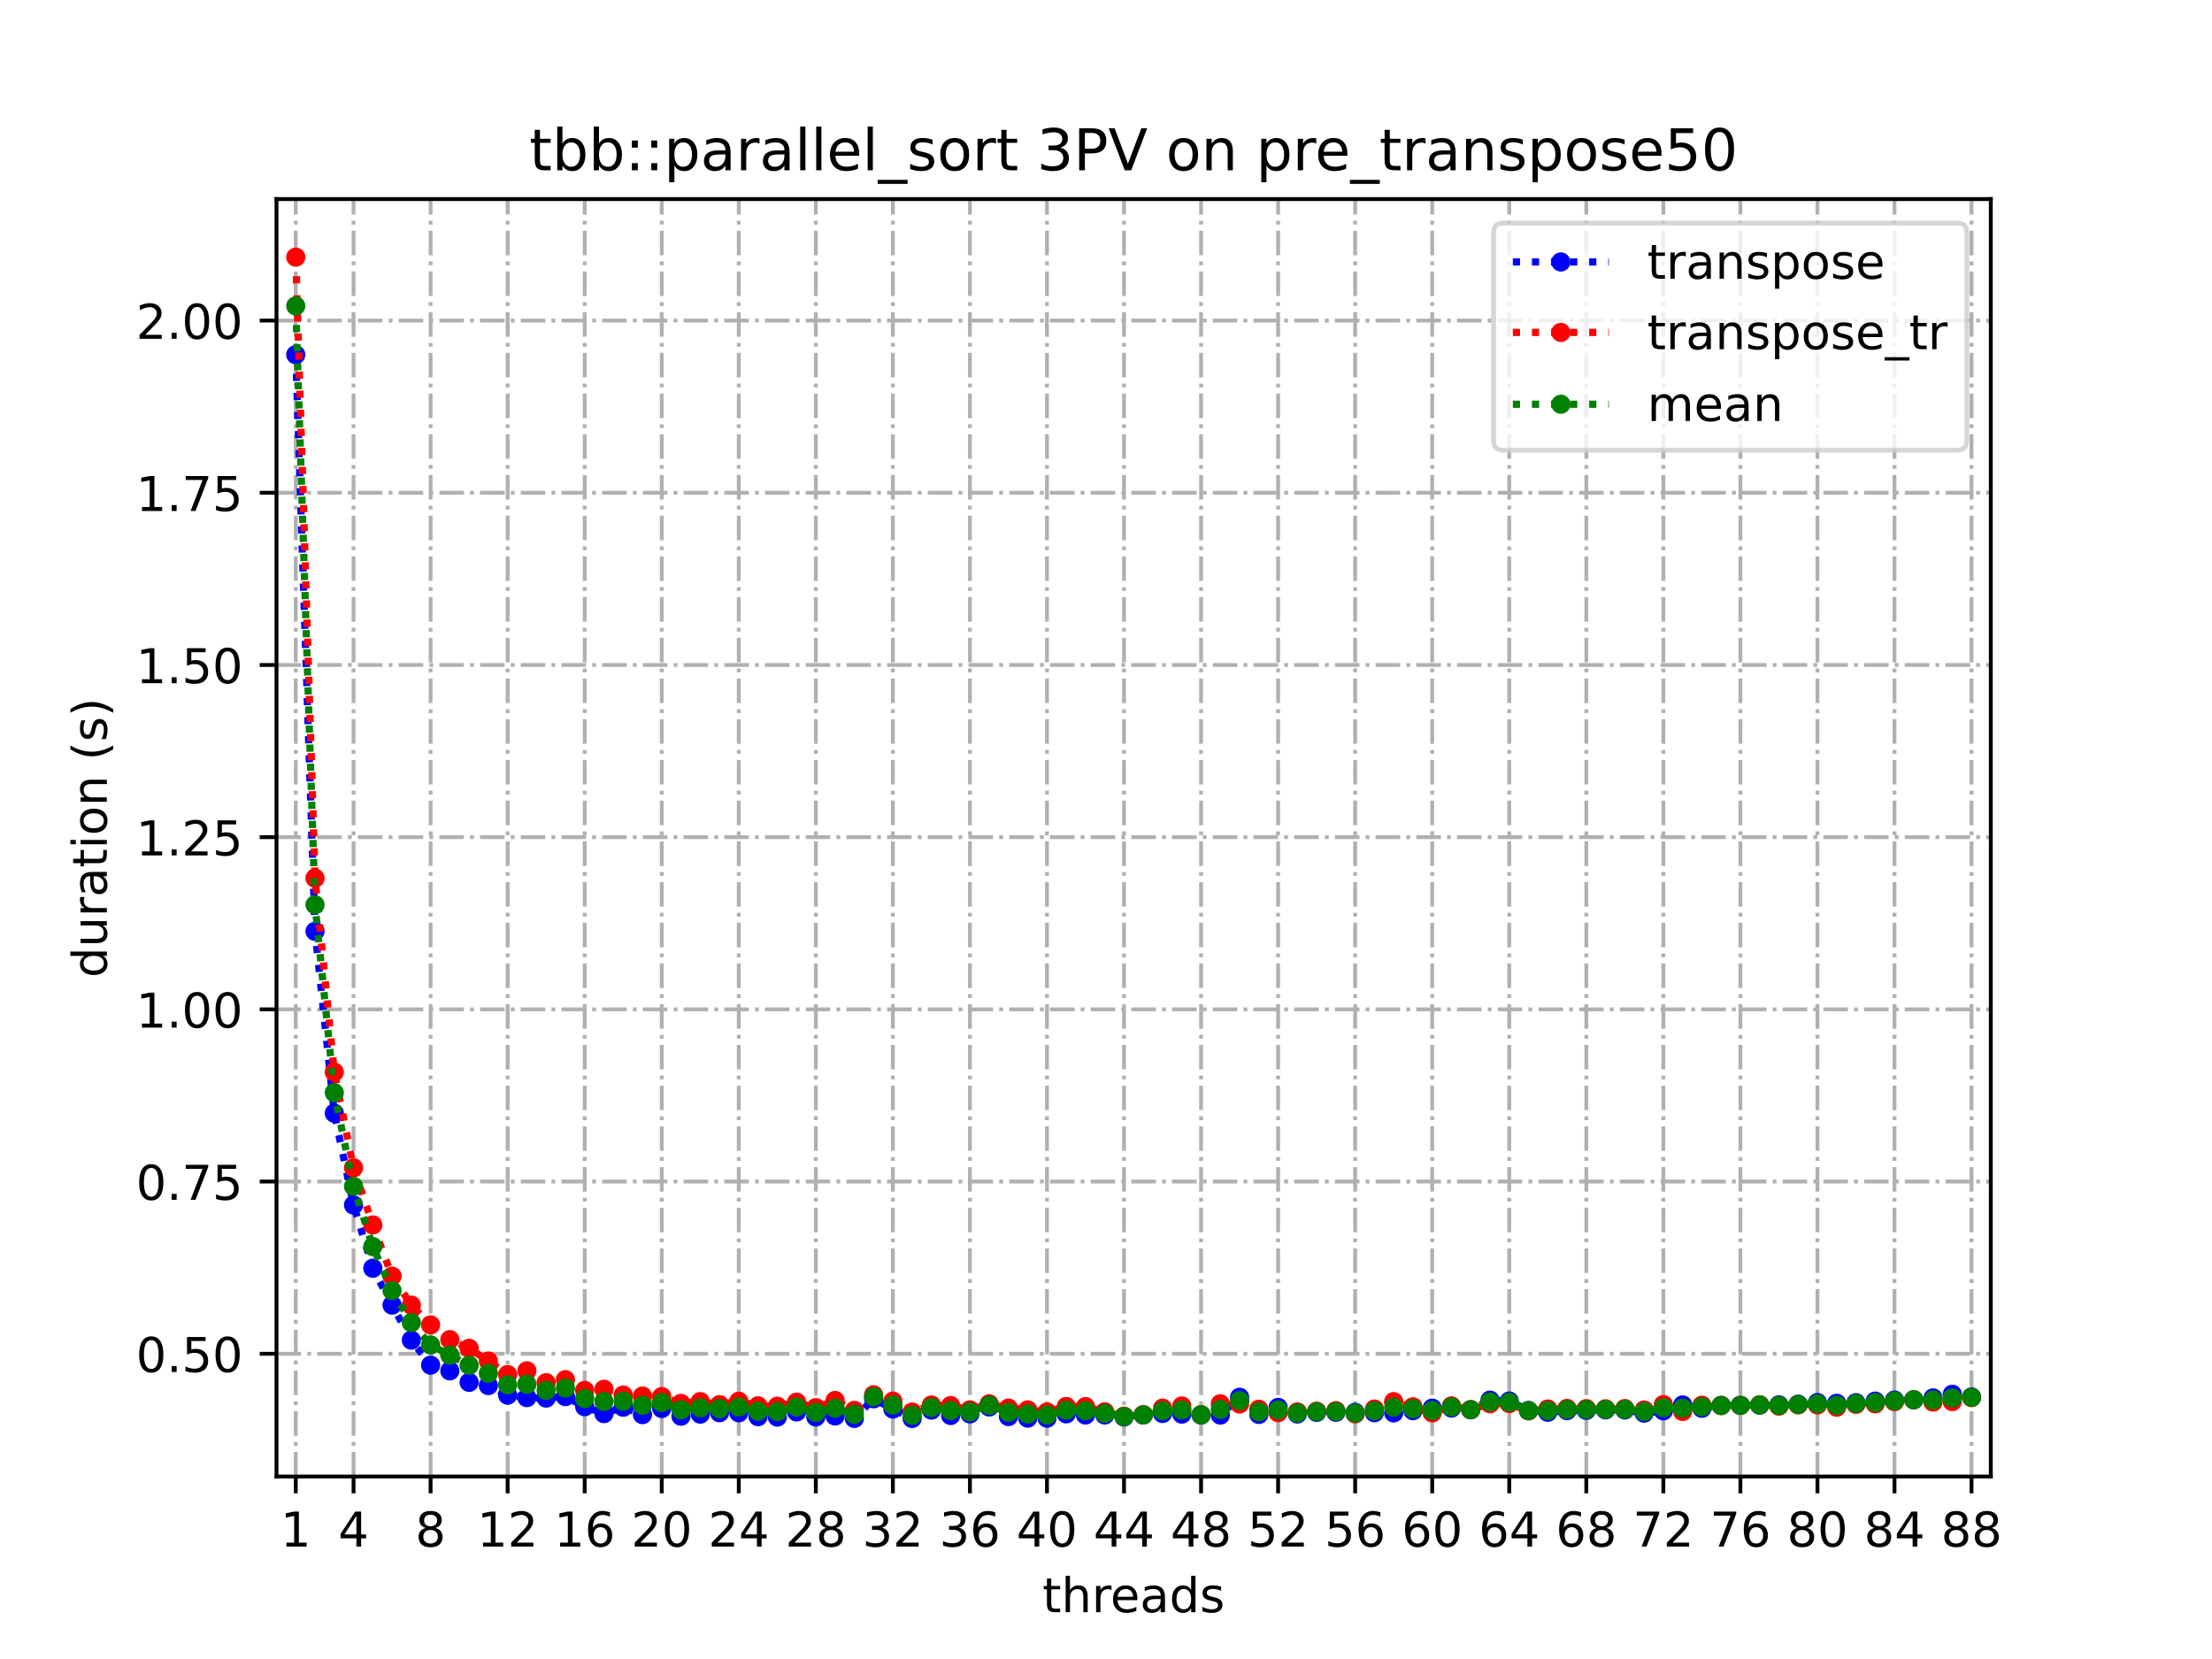 <?xml version="1.0" encoding="utf-8" standalone="no"?>
<!DOCTYPE svg PUBLIC "-//W3C//DTD SVG 1.1//EN"
  "http://www.w3.org/Graphics/SVG/1.1/DTD/svg11.dtd">
<!-- Created with matplotlib (https://matplotlib.org/) -->
<svg height="345.6pt" version="1.1" viewBox="0 0 460.8 345.6" width="460.8pt" xmlns="http://www.w3.org/2000/svg" xmlns:xlink="http://www.w3.org/1999/xlink">
 <defs>
  <style type="text/css">
*{stroke-linecap:butt;stroke-linejoin:round;}
  </style>
 </defs>
 <g id="figure_1">
  <g id="patch_1">
   <path d="M 0 345.6 
L 460.8 345.6 
L 460.8 0 
L 0 0 
z
" style="fill:#ffffff;"/>
  </g>
  <g id="axes_1">
   <g id="patch_2">
    <path d="M 57.6 307.584 
L 414.72 307.584 
L 414.72 41.472 
L 57.6 41.472 
z
" style="fill:#ffffff;"/>
   </g>
   <g id="matplotlib.axis_1">
    <g id="xtick_1">
     <g id="line2d_1">
      <path clip-path="url(#pa6c2c3d38b)" d="M 61.613 307.584 
L 61.613 41.472 
" style="fill:none;stroke:#b0b0b0;stroke-dasharray:5.12,1.28,0.8,1.28;stroke-dashoffset:0;stroke-width:0.8;"/>
     </g>
     <g id="line2d_2">
      <defs>
       <path d="M 0 0 
L 0 3.5 
" id="m83e6b8e724" style="stroke:#000000;stroke-width:0.8;"/>
      </defs>
      <g>
       <use style="stroke:#000000;stroke-width:0.8;" x="61.613" xlink:href="#m83e6b8e724" y="307.584"/>
      </g>
     </g>
     <g id="text_1">
      <!-- 1 -->
      <defs>
       <path d="M 12.406 8.297 
L 28.516 8.297 
L 28.516 63.922 
L 10.984 60.406 
L 10.984 69.391 
L 28.422 72.906 
L 38.281 72.906 
L 38.281 8.297 
L 54.391 8.297 
L 54.391 0 
L 12.406 0 
z
" id="DejaVuSans-49"/>
      </defs>
      <g transform="translate(58.431 322.182)scale(0.1 -0.1)">
       <use xlink:href="#DejaVuSans-49"/>
      </g>
     </g>
    </g>
    <g id="xtick_2">
     <g id="line2d_3">
      <path clip-path="url(#pa6c2c3d38b)" d="M 73.65 307.584 
L 73.65 41.472 
" style="fill:none;stroke:#b0b0b0;stroke-dasharray:5.12,1.28,0.8,1.28;stroke-dashoffset:0;stroke-width:0.8;"/>
     </g>
     <g id="line2d_4">
      <g>
       <use style="stroke:#000000;stroke-width:0.8;" x="73.65" xlink:href="#m83e6b8e724" y="307.584"/>
      </g>
     </g>
     <g id="text_2">
      <!-- 4 -->
      <defs>
       <path d="M 37.797 64.312 
L 12.891 25.391 
L 37.797 25.391 
z
M 35.203 72.906 
L 47.609 72.906 
L 47.609 25.391 
L 58.016 25.391 
L 58.016 17.188 
L 47.609 17.188 
L 47.609 0 
L 37.797 0 
L 37.797 17.188 
L 4.891 17.188 
L 4.891 26.703 
z
" id="DejaVuSans-52"/>
      </defs>
      <g transform="translate(70.469 322.182)scale(0.1 -0.1)">
       <use xlink:href="#DejaVuSans-52"/>
      </g>
     </g>
    </g>
    <g id="xtick_3">
     <g id="line2d_5">
      <path clip-path="url(#pa6c2c3d38b)" d="M 89.701 307.584 
L 89.701 41.472 
" style="fill:none;stroke:#b0b0b0;stroke-dasharray:5.12,1.28,0.8,1.28;stroke-dashoffset:0;stroke-width:0.8;"/>
     </g>
     <g id="line2d_6">
      <g>
       <use style="stroke:#000000;stroke-width:0.8;" x="89.701" xlink:href="#m83e6b8e724" y="307.584"/>
      </g>
     </g>
     <g id="text_3">
      <!-- 8 -->
      <defs>
       <path d="M 31.781 34.625 
Q 24.75 34.625 20.719 30.859 
Q 16.703 27.094 16.703 20.516 
Q 16.703 13.922 20.719 10.156 
Q 24.75 6.391 31.781 6.391 
Q 38.812 6.391 42.859 10.172 
Q 46.922 13.969 46.922 20.516 
Q 46.922 27.094 42.891 30.859 
Q 38.875 34.625 31.781 34.625 
z
M 21.922 38.812 
Q 15.578 40.375 12.031 44.719 
Q 8.5 49.078 8.5 55.328 
Q 8.5 64.062 14.719 69.141 
Q 20.953 74.219 31.781 74.219 
Q 42.672 74.219 48.875 69.141 
Q 55.078 64.062 55.078 55.328 
Q 55.078 49.078 51.531 44.719 
Q 48 40.375 41.703 38.812 
Q 48.828 37.156 52.797 32.312 
Q 56.781 27.484 56.781 20.516 
Q 56.781 9.906 50.312 4.234 
Q 43.844 -1.422 31.781 -1.422 
Q 19.734 -1.422 13.25 4.234 
Q 6.781 9.906 6.781 20.516 
Q 6.781 27.484 10.781 32.312 
Q 14.797 37.156 21.922 38.812 
z
M 18.312 54.391 
Q 18.312 48.734 21.844 45.562 
Q 25.391 42.391 31.781 42.391 
Q 38.141 42.391 41.719 45.562 
Q 45.312 48.734 45.312 54.391 
Q 45.312 60.062 41.719 63.234 
Q 38.141 66.406 31.781 66.406 
Q 25.391 66.406 21.844 63.234 
Q 18.312 60.062 18.312 54.391 
z
" id="DejaVuSans-56"/>
      </defs>
      <g transform="translate(86.519 322.182)scale(0.1 -0.1)">
       <use xlink:href="#DejaVuSans-56"/>
      </g>
     </g>
    </g>
    <g id="xtick_4">
     <g id="line2d_7">
      <path clip-path="url(#pa6c2c3d38b)" d="M 105.751 307.584 
L 105.751 41.472 
" style="fill:none;stroke:#b0b0b0;stroke-dasharray:5.12,1.28,0.8,1.28;stroke-dashoffset:0;stroke-width:0.8;"/>
     </g>
     <g id="line2d_8">
      <g>
       <use style="stroke:#000000;stroke-width:0.8;" x="105.751" xlink:href="#m83e6b8e724" y="307.584"/>
      </g>
     </g>
     <g id="text_4">
      <!-- 12 -->
      <defs>
       <path d="M 19.188 8.297 
L 53.609 8.297 
L 53.609 0 
L 7.328 0 
L 7.328 8.297 
Q 12.938 14.109 22.625 23.891 
Q 32.328 33.688 34.812 36.531 
Q 39.547 41.844 41.422 45.531 
Q 43.312 49.219 43.312 52.781 
Q 43.312 58.594 39.234 62.25 
Q 35.156 65.922 28.609 65.922 
Q 23.969 65.922 18.812 64.312 
Q 13.672 62.703 7.812 59.422 
L 7.812 69.391 
Q 13.766 71.781 18.938 73 
Q 24.125 74.219 28.422 74.219 
Q 39.75 74.219 46.484 68.547 
Q 53.219 62.891 53.219 53.422 
Q 53.219 48.922 51.531 44.891 
Q 49.859 40.875 45.406 35.406 
Q 44.188 33.984 37.641 27.219 
Q 31.109 20.453 19.188 8.297 
z
" id="DejaVuSans-50"/>
      </defs>
      <g transform="translate(99.389 322.182)scale(0.1 -0.1)">
       <use xlink:href="#DejaVuSans-49"/>
       <use x="63.623" xlink:href="#DejaVuSans-50"/>
      </g>
     </g>
    </g>
    <g id="xtick_5">
     <g id="line2d_9">
      <path clip-path="url(#pa6c2c3d38b)" d="M 121.801 307.584 
L 121.801 41.472 
" style="fill:none;stroke:#b0b0b0;stroke-dasharray:5.12,1.28,0.8,1.28;stroke-dashoffset:0;stroke-width:0.8;"/>
     </g>
     <g id="line2d_10">
      <g>
       <use style="stroke:#000000;stroke-width:0.8;" x="121.801" xlink:href="#m83e6b8e724" y="307.584"/>
      </g>
     </g>
     <g id="text_5">
      <!-- 16 -->
      <defs>
       <path d="M 33.016 40.375 
Q 26.375 40.375 22.484 35.828 
Q 18.609 31.297 18.609 23.391 
Q 18.609 15.531 22.484 10.953 
Q 26.375 6.391 33.016 6.391 
Q 39.656 6.391 43.531 10.953 
Q 47.406 15.531 47.406 23.391 
Q 47.406 31.297 43.531 35.828 
Q 39.656 40.375 33.016 40.375 
z
M 52.594 71.297 
L 52.594 62.312 
Q 48.875 64.062 45.094 64.984 
Q 41.312 65.922 37.594 65.922 
Q 27.828 65.922 22.672 59.328 
Q 17.531 52.734 16.797 39.406 
Q 19.672 43.656 24.016 45.922 
Q 28.375 48.188 33.594 48.188 
Q 44.578 48.188 50.953 41.516 
Q 57.328 34.859 57.328 23.391 
Q 57.328 12.156 50.688 5.359 
Q 44.047 -1.422 33.016 -1.422 
Q 20.359 -1.422 13.672 8.266 
Q 6.984 17.969 6.984 36.375 
Q 6.984 53.656 15.188 63.938 
Q 23.391 74.219 37.203 74.219 
Q 40.922 74.219 44.703 73.484 
Q 48.484 72.75 52.594 71.297 
z
" id="DejaVuSans-54"/>
      </defs>
      <g transform="translate(115.439 322.182)scale(0.1 -0.1)">
       <use xlink:href="#DejaVuSans-49"/>
       <use x="63.623" xlink:href="#DejaVuSans-54"/>
      </g>
     </g>
    </g>
    <g id="xtick_6">
     <g id="line2d_11">
      <path clip-path="url(#pa6c2c3d38b)" d="M 137.852 307.584 
L 137.852 41.472 
" style="fill:none;stroke:#b0b0b0;stroke-dasharray:5.12,1.28,0.8,1.28;stroke-dashoffset:0;stroke-width:0.8;"/>
     </g>
     <g id="line2d_12">
      <g>
       <use style="stroke:#000000;stroke-width:0.8;" x="137.852" xlink:href="#m83e6b8e724" y="307.584"/>
      </g>
     </g>
     <g id="text_6">
      <!-- 20 -->
      <defs>
       <path d="M 31.781 66.406 
Q 24.172 66.406 20.328 58.906 
Q 16.5 51.422 16.5 36.375 
Q 16.5 21.391 20.328 13.891 
Q 24.172 6.391 31.781 6.391 
Q 39.453 6.391 43.281 13.891 
Q 47.125 21.391 47.125 36.375 
Q 47.125 51.422 43.281 58.906 
Q 39.453 66.406 31.781 66.406 
z
M 31.781 74.219 
Q 44.047 74.219 50.516 64.516 
Q 56.984 54.828 56.984 36.375 
Q 56.984 17.969 50.516 8.266 
Q 44.047 -1.422 31.781 -1.422 
Q 19.531 -1.422 13.062 8.266 
Q 6.594 17.969 6.594 36.375 
Q 6.594 54.828 13.062 64.516 
Q 19.531 74.219 31.781 74.219 
z
" id="DejaVuSans-48"/>
      </defs>
      <g transform="translate(131.489 322.182)scale(0.1 -0.1)">
       <use xlink:href="#DejaVuSans-50"/>
       <use x="63.623" xlink:href="#DejaVuSans-48"/>
      </g>
     </g>
    </g>
    <g id="xtick_7">
     <g id="line2d_13">
      <path clip-path="url(#pa6c2c3d38b)" d="M 153.902 307.584 
L 153.902 41.472 
" style="fill:none;stroke:#b0b0b0;stroke-dasharray:5.12,1.28,0.8,1.28;stroke-dashoffset:0;stroke-width:0.8;"/>
     </g>
     <g id="line2d_14">
      <g>
       <use style="stroke:#000000;stroke-width:0.8;" x="153.902" xlink:href="#m83e6b8e724" y="307.584"/>
      </g>
     </g>
     <g id="text_7">
      <!-- 24 -->
      <g transform="translate(147.54 322.182)scale(0.1 -0.1)">
       <use xlink:href="#DejaVuSans-50"/>
       <use x="63.623" xlink:href="#DejaVuSans-52"/>
      </g>
     </g>
    </g>
    <g id="xtick_8">
     <g id="line2d_15">
      <path clip-path="url(#pa6c2c3d38b)" d="M 169.952 307.584 
L 169.952 41.472 
" style="fill:none;stroke:#b0b0b0;stroke-dasharray:5.12,1.28,0.8,1.28;stroke-dashoffset:0;stroke-width:0.8;"/>
     </g>
     <g id="line2d_16">
      <g>
       <use style="stroke:#000000;stroke-width:0.8;" x="169.952" xlink:href="#m83e6b8e724" y="307.584"/>
      </g>
     </g>
     <g id="text_8">
      <!-- 28 -->
      <g transform="translate(163.59 322.182)scale(0.1 -0.1)">
       <use xlink:href="#DejaVuSans-50"/>
       <use x="63.623" xlink:href="#DejaVuSans-56"/>
      </g>
     </g>
    </g>
    <g id="xtick_9">
     <g id="line2d_17">
      <path clip-path="url(#pa6c2c3d38b)" d="M 186.003 307.584 
L 186.003 41.472 
" style="fill:none;stroke:#b0b0b0;stroke-dasharray:5.12,1.28,0.8,1.28;stroke-dashoffset:0;stroke-width:0.8;"/>
     </g>
     <g id="line2d_18">
      <g>
       <use style="stroke:#000000;stroke-width:0.8;" x="186.003" xlink:href="#m83e6b8e724" y="307.584"/>
      </g>
     </g>
     <g id="text_9">
      <!-- 32 -->
      <defs>
       <path d="M 40.578 39.312 
Q 47.656 37.797 51.625 33 
Q 55.609 28.219 55.609 21.188 
Q 55.609 10.406 48.188 4.484 
Q 40.766 -1.422 27.094 -1.422 
Q 22.516 -1.422 17.656 -0.516 
Q 12.797 0.391 7.625 2.203 
L 7.625 11.719 
Q 11.719 9.328 16.594 8.109 
Q 21.484 6.891 26.812 6.891 
Q 36.078 6.891 40.938 10.547 
Q 45.797 14.203 45.797 21.188 
Q 45.797 27.641 41.281 31.266 
Q 36.766 34.906 28.719 34.906 
L 20.219 34.906 
L 20.219 43.016 
L 29.109 43.016 
Q 36.375 43.016 40.234 45.922 
Q 44.094 48.828 44.094 54.297 
Q 44.094 59.906 40.109 62.906 
Q 36.141 65.922 28.719 65.922 
Q 24.656 65.922 20.016 65.031 
Q 15.375 64.156 9.812 62.312 
L 9.812 71.094 
Q 15.438 72.656 20.344 73.438 
Q 25.25 74.219 29.594 74.219 
Q 40.828 74.219 47.359 69.109 
Q 53.906 64.016 53.906 55.328 
Q 53.906 49.266 50.438 45.094 
Q 46.969 40.922 40.578 39.312 
z
" id="DejaVuSans-51"/>
      </defs>
      <g transform="translate(179.64 322.182)scale(0.1 -0.1)">
       <use xlink:href="#DejaVuSans-51"/>
       <use x="63.623" xlink:href="#DejaVuSans-50"/>
      </g>
     </g>
    </g>
    <g id="xtick_10">
     <g id="line2d_19">
      <path clip-path="url(#pa6c2c3d38b)" d="M 202.053 307.584 
L 202.053 41.472 
" style="fill:none;stroke:#b0b0b0;stroke-dasharray:5.12,1.28,0.8,1.28;stroke-dashoffset:0;stroke-width:0.8;"/>
     </g>
     <g id="line2d_20">
      <g>
       <use style="stroke:#000000;stroke-width:0.8;" x="202.053" xlink:href="#m83e6b8e724" y="307.584"/>
      </g>
     </g>
     <g id="text_10">
      <!-- 36 -->
      <g transform="translate(195.691 322.182)scale(0.1 -0.1)">
       <use xlink:href="#DejaVuSans-51"/>
       <use x="63.623" xlink:href="#DejaVuSans-54"/>
      </g>
     </g>
    </g>
    <g id="xtick_11">
     <g id="line2d_21">
      <path clip-path="url(#pa6c2c3d38b)" d="M 218.103 307.584 
L 218.103 41.472 
" style="fill:none;stroke:#b0b0b0;stroke-dasharray:5.12,1.28,0.8,1.28;stroke-dashoffset:0;stroke-width:0.8;"/>
     </g>
     <g id="line2d_22">
      <g>
       <use style="stroke:#000000;stroke-width:0.8;" x="218.103" xlink:href="#m83e6b8e724" y="307.584"/>
      </g>
     </g>
     <g id="text_11">
      <!-- 40 -->
      <g transform="translate(211.741 322.182)scale(0.1 -0.1)">
       <use xlink:href="#DejaVuSans-52"/>
       <use x="63.623" xlink:href="#DejaVuSans-48"/>
      </g>
     </g>
    </g>
    <g id="xtick_12">
     <g id="line2d_23">
      <path clip-path="url(#pa6c2c3d38b)" d="M 234.154 307.584 
L 234.154 41.472 
" style="fill:none;stroke:#b0b0b0;stroke-dasharray:5.12,1.28,0.8,1.28;stroke-dashoffset:0;stroke-width:0.8;"/>
     </g>
     <g id="line2d_24">
      <g>
       <use style="stroke:#000000;stroke-width:0.8;" x="234.154" xlink:href="#m83e6b8e724" y="307.584"/>
      </g>
     </g>
     <g id="text_12">
      <!-- 44 -->
      <g transform="translate(227.791 322.182)scale(0.1 -0.1)">
       <use xlink:href="#DejaVuSans-52"/>
       <use x="63.623" xlink:href="#DejaVuSans-52"/>
      </g>
     </g>
    </g>
    <g id="xtick_13">
     <g id="line2d_25">
      <path clip-path="url(#pa6c2c3d38b)" d="M 250.204 307.584 
L 250.204 41.472 
" style="fill:none;stroke:#b0b0b0;stroke-dasharray:5.12,1.28,0.8,1.28;stroke-dashoffset:0;stroke-width:0.8;"/>
     </g>
     <g id="line2d_26">
      <g>
       <use style="stroke:#000000;stroke-width:0.8;" x="250.204" xlink:href="#m83e6b8e724" y="307.584"/>
      </g>
     </g>
     <g id="text_13">
      <!-- 48 -->
      <g transform="translate(243.842 322.182)scale(0.1 -0.1)">
       <use xlink:href="#DejaVuSans-52"/>
       <use x="63.623" xlink:href="#DejaVuSans-56"/>
      </g>
     </g>
    </g>
    <g id="xtick_14">
     <g id="line2d_27">
      <path clip-path="url(#pa6c2c3d38b)" d="M 266.254 307.584 
L 266.254 41.472 
" style="fill:none;stroke:#b0b0b0;stroke-dasharray:5.12,1.28,0.8,1.28;stroke-dashoffset:0;stroke-width:0.8;"/>
     </g>
     <g id="line2d_28">
      <g>
       <use style="stroke:#000000;stroke-width:0.8;" x="266.254" xlink:href="#m83e6b8e724" y="307.584"/>
      </g>
     </g>
     <g id="text_14">
      <!-- 52 -->
      <defs>
       <path d="M 10.797 72.906 
L 49.516 72.906 
L 49.516 64.594 
L 19.828 64.594 
L 19.828 46.734 
Q 21.969 47.469 24.109 47.828 
Q 26.266 48.188 28.422 48.188 
Q 40.625 48.188 47.75 41.5 
Q 54.891 34.812 54.891 23.391 
Q 54.891 11.625 47.562 5.094 
Q 40.234 -1.422 26.906 -1.422 
Q 22.312 -1.422 17.547 -0.641 
Q 12.797 0.141 7.719 1.703 
L 7.719 11.625 
Q 12.109 9.234 16.797 8.062 
Q 21.484 6.891 26.703 6.891 
Q 35.156 6.891 40.078 11.328 
Q 45.016 15.766 45.016 23.391 
Q 45.016 31 40.078 35.438 
Q 35.156 39.891 26.703 39.891 
Q 22.75 39.891 18.812 39.016 
Q 14.891 38.141 10.797 36.281 
z
" id="DejaVuSans-53"/>
      </defs>
      <g transform="translate(259.892 322.182)scale(0.1 -0.1)">
       <use xlink:href="#DejaVuSans-53"/>
       <use x="63.623" xlink:href="#DejaVuSans-50"/>
      </g>
     </g>
    </g>
    <g id="xtick_15">
     <g id="line2d_29">
      <path clip-path="url(#pa6c2c3d38b)" d="M 282.305 307.584 
L 282.305 41.472 
" style="fill:none;stroke:#b0b0b0;stroke-dasharray:5.12,1.28,0.8,1.28;stroke-dashoffset:0;stroke-width:0.8;"/>
     </g>
     <g id="line2d_30">
      <g>
       <use style="stroke:#000000;stroke-width:0.8;" x="282.305" xlink:href="#m83e6b8e724" y="307.584"/>
      </g>
     </g>
     <g id="text_15">
      <!-- 56 -->
      <g transform="translate(275.942 322.182)scale(0.1 -0.1)">
       <use xlink:href="#DejaVuSans-53"/>
       <use x="63.623" xlink:href="#DejaVuSans-54"/>
      </g>
     </g>
    </g>
    <g id="xtick_16">
     <g id="line2d_31">
      <path clip-path="url(#pa6c2c3d38b)" d="M 298.355 307.584 
L 298.355 41.472 
" style="fill:none;stroke:#b0b0b0;stroke-dasharray:5.12,1.28,0.8,1.28;stroke-dashoffset:0;stroke-width:0.8;"/>
     </g>
     <g id="line2d_32">
      <g>
       <use style="stroke:#000000;stroke-width:0.8;" x="298.355" xlink:href="#m83e6b8e724" y="307.584"/>
      </g>
     </g>
     <g id="text_16">
      <!-- 60 -->
      <g transform="translate(291.993 322.182)scale(0.1 -0.1)">
       <use xlink:href="#DejaVuSans-54"/>
       <use x="63.623" xlink:href="#DejaVuSans-48"/>
      </g>
     </g>
    </g>
    <g id="xtick_17">
     <g id="line2d_33">
      <path clip-path="url(#pa6c2c3d38b)" d="M 314.405 307.584 
L 314.405 41.472 
" style="fill:none;stroke:#b0b0b0;stroke-dasharray:5.12,1.28,0.8,1.28;stroke-dashoffset:0;stroke-width:0.8;"/>
     </g>
     <g id="line2d_34">
      <g>
       <use style="stroke:#000000;stroke-width:0.8;" x="314.405" xlink:href="#m83e6b8e724" y="307.584"/>
      </g>
     </g>
     <g id="text_17">
      <!-- 64 -->
      <g transform="translate(308.043 322.182)scale(0.1 -0.1)">
       <use xlink:href="#DejaVuSans-54"/>
       <use x="63.623" xlink:href="#DejaVuSans-52"/>
      </g>
     </g>
    </g>
    <g id="xtick_18">
     <g id="line2d_35">
      <path clip-path="url(#pa6c2c3d38b)" d="M 330.456 307.584 
L 330.456 41.472 
" style="fill:none;stroke:#b0b0b0;stroke-dasharray:5.12,1.28,0.8,1.28;stroke-dashoffset:0;stroke-width:0.8;"/>
     </g>
     <g id="line2d_36">
      <g>
       <use style="stroke:#000000;stroke-width:0.8;" x="330.456" xlink:href="#m83e6b8e724" y="307.584"/>
      </g>
     </g>
     <g id="text_18">
      <!-- 68 -->
      <g transform="translate(324.093 322.182)scale(0.1 -0.1)">
       <use xlink:href="#DejaVuSans-54"/>
       <use x="63.623" xlink:href="#DejaVuSans-56"/>
      </g>
     </g>
    </g>
    <g id="xtick_19">
     <g id="line2d_37">
      <path clip-path="url(#pa6c2c3d38b)" d="M 346.506 307.584 
L 346.506 41.472 
" style="fill:none;stroke:#b0b0b0;stroke-dasharray:5.12,1.28,0.8,1.28;stroke-dashoffset:0;stroke-width:0.8;"/>
     </g>
     <g id="line2d_38">
      <g>
       <use style="stroke:#000000;stroke-width:0.8;" x="346.506" xlink:href="#m83e6b8e724" y="307.584"/>
      </g>
     </g>
     <g id="text_19">
      <!-- 72 -->
      <defs>
       <path d="M 8.203 72.906 
L 55.078 72.906 
L 55.078 68.703 
L 28.609 0 
L 18.312 0 
L 43.219 64.594 
L 8.203 64.594 
z
" id="DejaVuSans-55"/>
      </defs>
      <g transform="translate(340.144 322.182)scale(0.1 -0.1)">
       <use xlink:href="#DejaVuSans-55"/>
       <use x="63.623" xlink:href="#DejaVuSans-50"/>
      </g>
     </g>
    </g>
    <g id="xtick_20">
     <g id="line2d_39">
      <path clip-path="url(#pa6c2c3d38b)" d="M 362.556 307.584 
L 362.556 41.472 
" style="fill:none;stroke:#b0b0b0;stroke-dasharray:5.12,1.28,0.8,1.28;stroke-dashoffset:0;stroke-width:0.8;"/>
     </g>
     <g id="line2d_40">
      <g>
       <use style="stroke:#000000;stroke-width:0.8;" x="362.556" xlink:href="#m83e6b8e724" y="307.584"/>
      </g>
     </g>
     <g id="text_20">
      <!-- 76 -->
      <g transform="translate(356.194 322.182)scale(0.1 -0.1)">
       <use xlink:href="#DejaVuSans-55"/>
       <use x="63.623" xlink:href="#DejaVuSans-54"/>
      </g>
     </g>
    </g>
    <g id="xtick_21">
     <g id="line2d_41">
      <path clip-path="url(#pa6c2c3d38b)" d="M 378.607 307.584 
L 378.607 41.472 
" style="fill:none;stroke:#b0b0b0;stroke-dasharray:5.12,1.28,0.8,1.28;stroke-dashoffset:0;stroke-width:0.8;"/>
     </g>
     <g id="line2d_42">
      <g>
       <use style="stroke:#000000;stroke-width:0.8;" x="378.607" xlink:href="#m83e6b8e724" y="307.584"/>
      </g>
     </g>
     <g id="text_21">
      <!-- 80 -->
      <g transform="translate(372.244 322.182)scale(0.1 -0.1)">
       <use xlink:href="#DejaVuSans-56"/>
       <use x="63.623" xlink:href="#DejaVuSans-48"/>
      </g>
     </g>
    </g>
    <g id="xtick_22">
     <g id="line2d_43">
      <path clip-path="url(#pa6c2c3d38b)" d="M 394.657 307.584 
L 394.657 41.472 
" style="fill:none;stroke:#b0b0b0;stroke-dasharray:5.12,1.28,0.8,1.28;stroke-dashoffset:0;stroke-width:0.8;"/>
     </g>
     <g id="line2d_44">
      <g>
       <use style="stroke:#000000;stroke-width:0.8;" x="394.657" xlink:href="#m83e6b8e724" y="307.584"/>
      </g>
     </g>
     <g id="text_22">
      <!-- 84 -->
      <g transform="translate(388.295 322.182)scale(0.1 -0.1)">
       <use xlink:href="#DejaVuSans-56"/>
       <use x="63.623" xlink:href="#DejaVuSans-52"/>
      </g>
     </g>
    </g>
    <g id="xtick_23">
     <g id="line2d_45">
      <path clip-path="url(#pa6c2c3d38b)" d="M 410.707 307.584 
L 410.707 41.472 
" style="fill:none;stroke:#b0b0b0;stroke-dasharray:5.12,1.28,0.8,1.28;stroke-dashoffset:0;stroke-width:0.8;"/>
     </g>
     <g id="line2d_46">
      <g>
       <use style="stroke:#000000;stroke-width:0.8;" x="410.707" xlink:href="#m83e6b8e724" y="307.584"/>
      </g>
     </g>
     <g id="text_23">
      <!-- 88 -->
      <g transform="translate(404.345 322.182)scale(0.1 -0.1)">
       <use xlink:href="#DejaVuSans-56"/>
       <use x="63.623" xlink:href="#DejaVuSans-56"/>
      </g>
     </g>
    </g>
    <g id="text_24">
     <!-- threads -->
     <defs>
      <path d="M 18.312 70.219 
L 18.312 54.688 
L 36.812 54.688 
L 36.812 47.703 
L 18.312 47.703 
L 18.312 18.016 
Q 18.312 11.328 20.141 9.422 
Q 21.969 7.516 27.594 7.516 
L 36.812 7.516 
L 36.812 0 
L 27.594 0 
Q 17.188 0 13.234 3.875 
Q 9.281 7.766 9.281 18.016 
L 9.281 47.703 
L 2.688 47.703 
L 2.688 54.688 
L 9.281 54.688 
L 9.281 70.219 
z
" id="DejaVuSans-116"/>
      <path d="M 54.891 33.016 
L 54.891 0 
L 45.906 0 
L 45.906 32.719 
Q 45.906 40.484 42.875 44.328 
Q 39.844 48.188 33.797 48.188 
Q 26.516 48.188 22.312 43.547 
Q 18.109 38.922 18.109 30.906 
L 18.109 0 
L 9.078 0 
L 9.078 75.984 
L 18.109 75.984 
L 18.109 46.188 
Q 21.344 51.125 25.703 53.562 
Q 30.078 56 35.797 56 
Q 45.219 56 50.047 50.172 
Q 54.891 44.344 54.891 33.016 
z
" id="DejaVuSans-104"/>
      <path d="M 41.109 46.297 
Q 39.594 47.172 37.812 47.578 
Q 36.031 48 33.891 48 
Q 26.266 48 22.188 43.047 
Q 18.109 38.094 18.109 28.812 
L 18.109 0 
L 9.078 0 
L 9.078 54.688 
L 18.109 54.688 
L 18.109 46.188 
Q 20.953 51.172 25.484 53.578 
Q 30.031 56 36.531 56 
Q 37.453 56 38.578 55.875 
Q 39.703 55.766 41.062 55.516 
z
" id="DejaVuSans-114"/>
      <path d="M 56.203 29.594 
L 56.203 25.203 
L 14.891 25.203 
Q 15.484 15.922 20.484 11.062 
Q 25.484 6.203 34.422 6.203 
Q 39.594 6.203 44.453 7.469 
Q 49.312 8.734 54.109 11.281 
L 54.109 2.781 
Q 49.266 0.734 44.188 -0.344 
Q 39.109 -1.422 33.891 -1.422 
Q 20.797 -1.422 13.156 6.188 
Q 5.516 13.812 5.516 26.812 
Q 5.516 40.234 12.766 48.109 
Q 20.016 56 32.328 56 
Q 43.359 56 49.781 48.891 
Q 56.203 41.797 56.203 29.594 
z
M 47.219 32.234 
Q 47.125 39.594 43.094 43.984 
Q 39.062 48.391 32.422 48.391 
Q 24.906 48.391 20.391 44.141 
Q 15.875 39.891 15.188 32.172 
z
" id="DejaVuSans-101"/>
      <path d="M 34.281 27.484 
Q 23.391 27.484 19.188 25 
Q 14.984 22.516 14.984 16.5 
Q 14.984 11.719 18.141 8.906 
Q 21.297 6.109 26.703 6.109 
Q 34.188 6.109 38.703 11.406 
Q 43.219 16.703 43.219 25.484 
L 43.219 27.484 
z
M 52.203 31.203 
L 52.203 0 
L 43.219 0 
L 43.219 8.297 
Q 40.141 3.328 35.547 0.953 
Q 30.953 -1.422 24.312 -1.422 
Q 15.922 -1.422 10.953 3.297 
Q 6 8.016 6 15.922 
Q 6 25.141 12.172 29.828 
Q 18.359 34.516 30.609 34.516 
L 43.219 34.516 
L 43.219 35.406 
Q 43.219 41.609 39.141 45 
Q 35.062 48.391 27.688 48.391 
Q 23 48.391 18.547 47.266 
Q 14.109 46.141 10.016 43.891 
L 10.016 52.203 
Q 14.938 54.109 19.578 55.047 
Q 24.219 56 28.609 56 
Q 40.484 56 46.344 49.844 
Q 52.203 43.703 52.203 31.203 
z
" id="DejaVuSans-97"/>
      <path d="M 45.406 46.391 
L 45.406 75.984 
L 54.391 75.984 
L 54.391 0 
L 45.406 0 
L 45.406 8.203 
Q 42.578 3.328 38.25 0.953 
Q 33.938 -1.422 27.875 -1.422 
Q 17.969 -1.422 11.734 6.484 
Q 5.516 14.406 5.516 27.297 
Q 5.516 40.188 11.734 48.094 
Q 17.969 56 27.875 56 
Q 33.938 56 38.25 53.625 
Q 42.578 51.266 45.406 46.391 
z
M 14.797 27.297 
Q 14.797 17.391 18.875 11.75 
Q 22.953 6.109 30.078 6.109 
Q 37.203 6.109 41.297 11.75 
Q 45.406 17.391 45.406 27.297 
Q 45.406 37.203 41.297 42.844 
Q 37.203 48.484 30.078 48.484 
Q 22.953 48.484 18.875 42.844 
Q 14.797 37.203 14.797 27.297 
z
" id="DejaVuSans-100"/>
      <path d="M 44.281 53.078 
L 44.281 44.578 
Q 40.484 46.531 36.375 47.5 
Q 32.281 48.484 27.875 48.484 
Q 21.188 48.484 17.844 46.438 
Q 14.5 44.391 14.5 40.281 
Q 14.5 37.156 16.891 35.375 
Q 19.281 33.594 26.516 31.984 
L 29.594 31.297 
Q 39.156 29.25 43.188 25.516 
Q 47.219 21.781 47.219 15.094 
Q 47.219 7.469 41.188 3.016 
Q 35.156 -1.422 24.609 -1.422 
Q 20.219 -1.422 15.453 -0.562 
Q 10.688 0.297 5.422 2 
L 5.422 11.281 
Q 10.406 8.688 15.234 7.391 
Q 20.062 6.109 24.812 6.109 
Q 31.156 6.109 34.562 8.281 
Q 37.984 10.453 37.984 14.406 
Q 37.984 18.062 35.516 20.016 
Q 33.062 21.969 24.703 23.781 
L 21.578 24.516 
Q 13.234 26.266 9.516 29.906 
Q 5.812 33.547 5.812 39.891 
Q 5.812 47.609 11.281 51.797 
Q 16.75 56 26.812 56 
Q 31.781 56 36.172 55.266 
Q 40.578 54.547 44.281 53.078 
z
" id="DejaVuSans-115"/>
     </defs>
     <g transform="translate(217.169 335.861)scale(0.1 -0.1)">
      <use xlink:href="#DejaVuSans-116"/>
      <use x="39.209" xlink:href="#DejaVuSans-104"/>
      <use x="102.588" xlink:href="#DejaVuSans-114"/>
      <use x="141.451" xlink:href="#DejaVuSans-101"/>
      <use x="202.975" xlink:href="#DejaVuSans-97"/>
      <use x="264.254" xlink:href="#DejaVuSans-100"/>
      <use x="327.73" xlink:href="#DejaVuSans-115"/>
     </g>
    </g>
   </g>
   <g id="matplotlib.axis_2">
    <g id="ytick_1">
     <g id="line2d_47">
      <path clip-path="url(#pa6c2c3d38b)" d="M 57.6 282.012 
L 414.72 282.012 
" style="fill:none;stroke:#b0b0b0;stroke-dasharray:5.12,1.28,0.8,1.28;stroke-dashoffset:0;stroke-width:0.8;"/>
     </g>
     <g id="line2d_48">
      <defs>
       <path d="M 0 0 
L -3.5 0 
" id="me04eebbefa" style="stroke:#000000;stroke-width:0.8;"/>
      </defs>
      <g>
       <use style="stroke:#000000;stroke-width:0.8;" x="57.6" xlink:href="#me04eebbefa" y="282.012"/>
      </g>
     </g>
     <g id="text_25">
      <!-- 0.50 -->
      <defs>
       <path d="M 10.688 12.406 
L 21 12.406 
L 21 0 
L 10.688 0 
z
" id="DejaVuSans-46"/>
      </defs>
      <g transform="translate(28.334 285.812)scale(0.1 -0.1)">
       <use xlink:href="#DejaVuSans-48"/>
       <use x="63.623" xlink:href="#DejaVuSans-46"/>
       <use x="95.41" xlink:href="#DejaVuSans-53"/>
       <use x="159.033" xlink:href="#DejaVuSans-48"/>
      </g>
     </g>
    </g>
    <g id="ytick_2">
     <g id="line2d_49">
      <path clip-path="url(#pa6c2c3d38b)" d="M 57.6 246.14 
L 414.72 246.14 
" style="fill:none;stroke:#b0b0b0;stroke-dasharray:5.12,1.28,0.8,1.28;stroke-dashoffset:0;stroke-width:0.8;"/>
     </g>
     <g id="line2d_50">
      <g>
       <use style="stroke:#000000;stroke-width:0.8;" x="57.6" xlink:href="#me04eebbefa" y="246.14"/>
      </g>
     </g>
     <g id="text_26">
      <!-- 0.75 -->
      <g transform="translate(28.334 249.94)scale(0.1 -0.1)">
       <use xlink:href="#DejaVuSans-48"/>
       <use x="63.623" xlink:href="#DejaVuSans-46"/>
       <use x="95.41" xlink:href="#DejaVuSans-55"/>
       <use x="159.033" xlink:href="#DejaVuSans-53"/>
      </g>
     </g>
    </g>
    <g id="ytick_3">
     <g id="line2d_51">
      <path clip-path="url(#pa6c2c3d38b)" d="M 57.6 210.268 
L 414.72 210.268 
" style="fill:none;stroke:#b0b0b0;stroke-dasharray:5.12,1.28,0.8,1.28;stroke-dashoffset:0;stroke-width:0.8;"/>
     </g>
     <g id="line2d_52">
      <g>
       <use style="stroke:#000000;stroke-width:0.8;" x="57.6" xlink:href="#me04eebbefa" y="210.268"/>
      </g>
     </g>
     <g id="text_27">
      <!-- 1.00 -->
      <g transform="translate(28.334 214.068)scale(0.1 -0.1)">
       <use xlink:href="#DejaVuSans-49"/>
       <use x="63.623" xlink:href="#DejaVuSans-46"/>
       <use x="95.41" xlink:href="#DejaVuSans-48"/>
       <use x="159.033" xlink:href="#DejaVuSans-48"/>
      </g>
     </g>
    </g>
    <g id="ytick_4">
     <g id="line2d_53">
      <path clip-path="url(#pa6c2c3d38b)" d="M 57.6 174.396 
L 414.72 174.396 
" style="fill:none;stroke:#b0b0b0;stroke-dasharray:5.12,1.28,0.8,1.28;stroke-dashoffset:0;stroke-width:0.8;"/>
     </g>
     <g id="line2d_54">
      <g>
       <use style="stroke:#000000;stroke-width:0.8;" x="57.6" xlink:href="#me04eebbefa" y="174.396"/>
      </g>
     </g>
     <g id="text_28">
      <!-- 1.25 -->
      <g transform="translate(28.334 178.196)scale(0.1 -0.1)">
       <use xlink:href="#DejaVuSans-49"/>
       <use x="63.623" xlink:href="#DejaVuSans-46"/>
       <use x="95.41" xlink:href="#DejaVuSans-50"/>
       <use x="159.033" xlink:href="#DejaVuSans-53"/>
      </g>
     </g>
    </g>
    <g id="ytick_5">
     <g id="line2d_55">
      <path clip-path="url(#pa6c2c3d38b)" d="M 57.6 138.524 
L 414.72 138.524 
" style="fill:none;stroke:#b0b0b0;stroke-dasharray:5.12,1.28,0.8,1.28;stroke-dashoffset:0;stroke-width:0.8;"/>
     </g>
     <g id="line2d_56">
      <g>
       <use style="stroke:#000000;stroke-width:0.8;" x="57.6" xlink:href="#me04eebbefa" y="138.524"/>
      </g>
     </g>
     <g id="text_29">
      <!-- 1.50 -->
      <g transform="translate(28.334 142.323)scale(0.1 -0.1)">
       <use xlink:href="#DejaVuSans-49"/>
       <use x="63.623" xlink:href="#DejaVuSans-46"/>
       <use x="95.41" xlink:href="#DejaVuSans-53"/>
       <use x="159.033" xlink:href="#DejaVuSans-48"/>
      </g>
     </g>
    </g>
    <g id="ytick_6">
     <g id="line2d_57">
      <path clip-path="url(#pa6c2c3d38b)" d="M 57.6 102.652 
L 414.72 102.652 
" style="fill:none;stroke:#b0b0b0;stroke-dasharray:5.12,1.28,0.8,1.28;stroke-dashoffset:0;stroke-width:0.8;"/>
     </g>
     <g id="line2d_58">
      <g>
       <use style="stroke:#000000;stroke-width:0.8;" x="57.6" xlink:href="#me04eebbefa" y="102.652"/>
      </g>
     </g>
     <g id="text_30">
      <!-- 1.75 -->
      <g transform="translate(28.334 106.451)scale(0.1 -0.1)">
       <use xlink:href="#DejaVuSans-49"/>
       <use x="63.623" xlink:href="#DejaVuSans-46"/>
       <use x="95.41" xlink:href="#DejaVuSans-55"/>
       <use x="159.033" xlink:href="#DejaVuSans-53"/>
      </g>
     </g>
    </g>
    <g id="ytick_7">
     <g id="line2d_59">
      <path clip-path="url(#pa6c2c3d38b)" d="M 57.6 66.78 
L 414.72 66.78 
" style="fill:none;stroke:#b0b0b0;stroke-dasharray:5.12,1.28,0.8,1.28;stroke-dashoffset:0;stroke-width:0.8;"/>
     </g>
     <g id="line2d_60">
      <g>
       <use style="stroke:#000000;stroke-width:0.8;" x="57.6" xlink:href="#me04eebbefa" y="66.78"/>
      </g>
     </g>
     <g id="text_31">
      <!-- 2.00 -->
      <g transform="translate(28.334 70.579)scale(0.1 -0.1)">
       <use xlink:href="#DejaVuSans-50"/>
       <use x="63.623" xlink:href="#DejaVuSans-46"/>
       <use x="95.41" xlink:href="#DejaVuSans-48"/>
       <use x="159.033" xlink:href="#DejaVuSans-48"/>
      </g>
     </g>
    </g>
    <g id="text_32">
     <!-- duration (s) -->
     <defs>
      <path d="M 8.5 21.578 
L 8.5 54.688 
L 17.484 54.688 
L 17.484 21.922 
Q 17.484 14.156 20.5 10.266 
Q 23.531 6.391 29.594 6.391 
Q 36.859 6.391 41.078 11.031 
Q 45.312 15.672 45.312 23.688 
L 45.312 54.688 
L 54.297 54.688 
L 54.297 0 
L 45.312 0 
L 45.312 8.406 
Q 42.047 3.422 37.719 1 
Q 33.406 -1.422 27.688 -1.422 
Q 18.266 -1.422 13.375 4.438 
Q 8.5 10.297 8.5 21.578 
z
M 31.109 56 
z
" id="DejaVuSans-117"/>
      <path d="M 9.422 54.688 
L 18.406 54.688 
L 18.406 0 
L 9.422 0 
z
M 9.422 75.984 
L 18.406 75.984 
L 18.406 64.594 
L 9.422 64.594 
z
" id="DejaVuSans-105"/>
      <path d="M 30.609 48.391 
Q 23.391 48.391 19.188 42.75 
Q 14.984 37.109 14.984 27.297 
Q 14.984 17.484 19.156 11.844 
Q 23.344 6.203 30.609 6.203 
Q 37.797 6.203 41.984 11.859 
Q 46.188 17.531 46.188 27.297 
Q 46.188 37.016 41.984 42.703 
Q 37.797 48.391 30.609 48.391 
z
M 30.609 56 
Q 42.328 56 49.016 48.375 
Q 55.719 40.766 55.719 27.297 
Q 55.719 13.875 49.016 6.219 
Q 42.328 -1.422 30.609 -1.422 
Q 18.844 -1.422 12.172 6.219 
Q 5.516 13.875 5.516 27.297 
Q 5.516 40.766 12.172 48.375 
Q 18.844 56 30.609 56 
z
" id="DejaVuSans-111"/>
      <path d="M 54.891 33.016 
L 54.891 0 
L 45.906 0 
L 45.906 32.719 
Q 45.906 40.484 42.875 44.328 
Q 39.844 48.188 33.797 48.188 
Q 26.516 48.188 22.312 43.547 
Q 18.109 38.922 18.109 30.906 
L 18.109 0 
L 9.078 0 
L 9.078 54.688 
L 18.109 54.688 
L 18.109 46.188 
Q 21.344 51.125 25.703 53.562 
Q 30.078 56 35.797 56 
Q 45.219 56 50.047 50.172 
Q 54.891 44.344 54.891 33.016 
z
" id="DejaVuSans-110"/>
      <path id="DejaVuSans-32"/>
      <path d="M 31 75.875 
Q 24.469 64.656 21.281 53.656 
Q 18.109 42.672 18.109 31.391 
Q 18.109 20.125 21.312 9.062 
Q 24.516 -2 31 -13.188 
L 23.188 -13.188 
Q 15.875 -1.703 12.234 9.375 
Q 8.594 20.453 8.594 31.391 
Q 8.594 42.281 12.203 53.312 
Q 15.828 64.359 23.188 75.875 
z
" id="DejaVuSans-40"/>
      <path d="M 8.016 75.875 
L 15.828 75.875 
Q 23.141 64.359 26.781 53.312 
Q 30.422 42.281 30.422 31.391 
Q 30.422 20.453 26.781 9.375 
Q 23.141 -1.703 15.828 -13.188 
L 8.016 -13.188 
Q 14.5 -2 17.703 9.062 
Q 20.906 20.125 20.906 31.391 
Q 20.906 42.672 17.703 53.656 
Q 14.5 64.656 8.016 75.875 
z
" id="DejaVuSans-41"/>
     </defs>
     <g transform="translate(22.255 203.663)rotate(-90)scale(0.1 -0.1)">
      <use xlink:href="#DejaVuSans-100"/>
      <use x="63.477" xlink:href="#DejaVuSans-117"/>
      <use x="126.855" xlink:href="#DejaVuSans-114"/>
      <use x="167.969" xlink:href="#DejaVuSans-97"/>
      <use x="229.248" xlink:href="#DejaVuSans-116"/>
      <use x="268.457" xlink:href="#DejaVuSans-105"/>
      <use x="296.24" xlink:href="#DejaVuSans-111"/>
      <use x="357.422" xlink:href="#DejaVuSans-110"/>
      <use x="420.801" xlink:href="#DejaVuSans-32"/>
      <use x="452.588" xlink:href="#DejaVuSans-40"/>
      <use x="491.602" xlink:href="#DejaVuSans-115"/>
      <use x="543.701" xlink:href="#DejaVuSans-41"/>
     </g>
    </g>
   </g>
   <g id="line2d_61">
    <path clip-path="url(#pa6c2c3d38b)" d="M 61.613 73.89 
L 65.625 194.014 
L 69.638 231.9 
L 73.65 251.03 
L 77.663 264.195 
L 81.676 271.873 
L 85.688 279.171 
L 89.701 284.385 
L 93.713 285.575 
L 97.726 287.963 
L 101.738 288.642 
L 105.751 290.633 
L 109.764 291.145 
L 113.776 291.241 
L 117.789 290.939 
L 121.801 293.038 
L 125.814 294.478 
L 129.827 293.148 
L 133.839 294.693 
L 137.852 293.416 
L 141.864 295.019 
L 145.877 294.585 
L 149.889 294.294 
L 153.902 294.309 
L 157.915 295.114 
L 161.927 295.206 
L 165.94 294.127 
L 169.952 295.176 
L 173.965 294.978 
L 177.978 295.477 
L 181.99 291.393 
L 186.003 293.527 
L 190.015 295.488 
L 194.028 293.745 
L 198.04 294.874 
L 202.053 294.538 
L 206.066 293.095 
L 210.078 295.093 
L 214.091 295.423 
L 218.103 295.422 
L 222.116 294.532 
L 226.129 294.765 
L 230.141 294.766 
L 234.154 295.183 
L 238.166 294.773 
L 242.179 294.452 
L 246.191 294.577 
L 250.204 294.778 
L 254.217 294.785 
L 258.229 291.079 
L 262.242 294.644 
L 266.254 293.186 
L 270.267 294.551 
L 274.28 294.226 
L 278.292 294.206 
L 282.305 294.228 
L 286.317 294.293 
L 290.33 294.325 
L 294.342 293.87 
L 298.355 293.346 
L 302.368 293.325 
L 306.38 293.689 
L 310.393 291.68 
L 314.405 291.86 
L 318.418 293.829 
L 322.431 294.194 
L 326.443 293.856 
L 330.456 293.805 
L 334.468 293.7 
L 338.481 293.713 
L 342.493 294.377 
L 346.506 293.897 
L 350.519 292.68 
L 354.531 293.372 
L 358.544 292.779 
L 362.556 292.758 
L 366.569 292.716 
L 370.582 292.656 
L 374.594 292.509 
L 378.607 292.178 
L 382.619 292.334 
L 386.632 292.206 
L 390.644 291.879 
L 394.657 291.657 
L 398.67 291.589 
L 402.682 291.212 
L 406.695 290.453 
L 410.707 291.013 
" style="fill:none;stroke:#0000ff;stroke-dasharray:1.5,2.475;stroke-dashoffset:0;stroke-width:1.5;"/>
    <defs>
     <path d="M 0 1.5 
C 0.398 1.5 0.779 1.342 1.061 1.061 
C 1.342 0.779 1.5 0.398 1.5 0 
C 1.5 -0.398 1.342 -0.779 1.061 -1.061 
C 0.779 -1.342 0.398 -1.5 0 -1.5 
C -0.398 -1.5 -0.779 -1.342 -1.061 -1.061 
C -1.342 -0.779 -1.5 -0.398 -1.5 0 
C -1.5 0.398 -1.342 0.779 -1.061 1.061 
C -0.779 1.342 -0.398 1.5 0 1.5 
z
" id="m1d3fd73de5" style="stroke:#0000ff;"/>
    </defs>
    <g clip-path="url(#pa6c2c3d38b)">
     <use style="fill:#0000ff;stroke:#0000ff;" x="61.613" xlink:href="#m1d3fd73de5" y="73.89"/>
     <use style="fill:#0000ff;stroke:#0000ff;" x="65.625" xlink:href="#m1d3fd73de5" y="194.014"/>
     <use style="fill:#0000ff;stroke:#0000ff;" x="69.638" xlink:href="#m1d3fd73de5" y="231.9"/>
     <use style="fill:#0000ff;stroke:#0000ff;" x="73.65" xlink:href="#m1d3fd73de5" y="251.03"/>
     <use style="fill:#0000ff;stroke:#0000ff;" x="77.663" xlink:href="#m1d3fd73de5" y="264.195"/>
     <use style="fill:#0000ff;stroke:#0000ff;" x="81.676" xlink:href="#m1d3fd73de5" y="271.873"/>
     <use style="fill:#0000ff;stroke:#0000ff;" x="85.688" xlink:href="#m1d3fd73de5" y="279.171"/>
     <use style="fill:#0000ff;stroke:#0000ff;" x="89.701" xlink:href="#m1d3fd73de5" y="284.385"/>
     <use style="fill:#0000ff;stroke:#0000ff;" x="93.713" xlink:href="#m1d3fd73de5" y="285.575"/>
     <use style="fill:#0000ff;stroke:#0000ff;" x="97.726" xlink:href="#m1d3fd73de5" y="287.963"/>
     <use style="fill:#0000ff;stroke:#0000ff;" x="101.738" xlink:href="#m1d3fd73de5" y="288.642"/>
     <use style="fill:#0000ff;stroke:#0000ff;" x="105.751" xlink:href="#m1d3fd73de5" y="290.633"/>
     <use style="fill:#0000ff;stroke:#0000ff;" x="109.764" xlink:href="#m1d3fd73de5" y="291.145"/>
     <use style="fill:#0000ff;stroke:#0000ff;" x="113.776" xlink:href="#m1d3fd73de5" y="291.241"/>
     <use style="fill:#0000ff;stroke:#0000ff;" x="117.789" xlink:href="#m1d3fd73de5" y="290.939"/>
     <use style="fill:#0000ff;stroke:#0000ff;" x="121.801" xlink:href="#m1d3fd73de5" y="293.038"/>
     <use style="fill:#0000ff;stroke:#0000ff;" x="125.814" xlink:href="#m1d3fd73de5" y="294.478"/>
     <use style="fill:#0000ff;stroke:#0000ff;" x="129.827" xlink:href="#m1d3fd73de5" y="293.148"/>
     <use style="fill:#0000ff;stroke:#0000ff;" x="133.839" xlink:href="#m1d3fd73de5" y="294.693"/>
     <use style="fill:#0000ff;stroke:#0000ff;" x="137.852" xlink:href="#m1d3fd73de5" y="293.416"/>
     <use style="fill:#0000ff;stroke:#0000ff;" x="141.864" xlink:href="#m1d3fd73de5" y="295.019"/>
     <use style="fill:#0000ff;stroke:#0000ff;" x="145.877" xlink:href="#m1d3fd73de5" y="294.585"/>
     <use style="fill:#0000ff;stroke:#0000ff;" x="149.889" xlink:href="#m1d3fd73de5" y="294.294"/>
     <use style="fill:#0000ff;stroke:#0000ff;" x="153.902" xlink:href="#m1d3fd73de5" y="294.309"/>
     <use style="fill:#0000ff;stroke:#0000ff;" x="157.915" xlink:href="#m1d3fd73de5" y="295.114"/>
     <use style="fill:#0000ff;stroke:#0000ff;" x="161.927" xlink:href="#m1d3fd73de5" y="295.206"/>
     <use style="fill:#0000ff;stroke:#0000ff;" x="165.94" xlink:href="#m1d3fd73de5" y="294.127"/>
     <use style="fill:#0000ff;stroke:#0000ff;" x="169.952" xlink:href="#m1d3fd73de5" y="295.176"/>
     <use style="fill:#0000ff;stroke:#0000ff;" x="173.965" xlink:href="#m1d3fd73de5" y="294.978"/>
     <use style="fill:#0000ff;stroke:#0000ff;" x="177.978" xlink:href="#m1d3fd73de5" y="295.477"/>
     <use style="fill:#0000ff;stroke:#0000ff;" x="181.99" xlink:href="#m1d3fd73de5" y="291.393"/>
     <use style="fill:#0000ff;stroke:#0000ff;" x="186.003" xlink:href="#m1d3fd73de5" y="293.527"/>
     <use style="fill:#0000ff;stroke:#0000ff;" x="190.015" xlink:href="#m1d3fd73de5" y="295.488"/>
     <use style="fill:#0000ff;stroke:#0000ff;" x="194.028" xlink:href="#m1d3fd73de5" y="293.745"/>
     <use style="fill:#0000ff;stroke:#0000ff;" x="198.04" xlink:href="#m1d3fd73de5" y="294.874"/>
     <use style="fill:#0000ff;stroke:#0000ff;" x="202.053" xlink:href="#m1d3fd73de5" y="294.538"/>
     <use style="fill:#0000ff;stroke:#0000ff;" x="206.066" xlink:href="#m1d3fd73de5" y="293.095"/>
     <use style="fill:#0000ff;stroke:#0000ff;" x="210.078" xlink:href="#m1d3fd73de5" y="295.093"/>
     <use style="fill:#0000ff;stroke:#0000ff;" x="214.091" xlink:href="#m1d3fd73de5" y="295.423"/>
     <use style="fill:#0000ff;stroke:#0000ff;" x="218.103" xlink:href="#m1d3fd73de5" y="295.422"/>
     <use style="fill:#0000ff;stroke:#0000ff;" x="222.116" xlink:href="#m1d3fd73de5" y="294.532"/>
     <use style="fill:#0000ff;stroke:#0000ff;" x="226.129" xlink:href="#m1d3fd73de5" y="294.765"/>
     <use style="fill:#0000ff;stroke:#0000ff;" x="230.141" xlink:href="#m1d3fd73de5" y="294.766"/>
     <use style="fill:#0000ff;stroke:#0000ff;" x="234.154" xlink:href="#m1d3fd73de5" y="295.183"/>
     <use style="fill:#0000ff;stroke:#0000ff;" x="238.166" xlink:href="#m1d3fd73de5" y="294.773"/>
     <use style="fill:#0000ff;stroke:#0000ff;" x="242.179" xlink:href="#m1d3fd73de5" y="294.452"/>
     <use style="fill:#0000ff;stroke:#0000ff;" x="246.191" xlink:href="#m1d3fd73de5" y="294.577"/>
     <use style="fill:#0000ff;stroke:#0000ff;" x="250.204" xlink:href="#m1d3fd73de5" y="294.778"/>
     <use style="fill:#0000ff;stroke:#0000ff;" x="254.217" xlink:href="#m1d3fd73de5" y="294.785"/>
     <use style="fill:#0000ff;stroke:#0000ff;" x="258.229" xlink:href="#m1d3fd73de5" y="291.079"/>
     <use style="fill:#0000ff;stroke:#0000ff;" x="262.242" xlink:href="#m1d3fd73de5" y="294.644"/>
     <use style="fill:#0000ff;stroke:#0000ff;" x="266.254" xlink:href="#m1d3fd73de5" y="293.186"/>
     <use style="fill:#0000ff;stroke:#0000ff;" x="270.267" xlink:href="#m1d3fd73de5" y="294.551"/>
     <use style="fill:#0000ff;stroke:#0000ff;" x="274.28" xlink:href="#m1d3fd73de5" y="294.226"/>
     <use style="fill:#0000ff;stroke:#0000ff;" x="278.292" xlink:href="#m1d3fd73de5" y="294.206"/>
     <use style="fill:#0000ff;stroke:#0000ff;" x="282.305" xlink:href="#m1d3fd73de5" y="294.228"/>
     <use style="fill:#0000ff;stroke:#0000ff;" x="286.317" xlink:href="#m1d3fd73de5" y="294.293"/>
     <use style="fill:#0000ff;stroke:#0000ff;" x="290.33" xlink:href="#m1d3fd73de5" y="294.325"/>
     <use style="fill:#0000ff;stroke:#0000ff;" x="294.342" xlink:href="#m1d3fd73de5" y="293.87"/>
     <use style="fill:#0000ff;stroke:#0000ff;" x="298.355" xlink:href="#m1d3fd73de5" y="293.346"/>
     <use style="fill:#0000ff;stroke:#0000ff;" x="302.368" xlink:href="#m1d3fd73de5" y="293.325"/>
     <use style="fill:#0000ff;stroke:#0000ff;" x="306.38" xlink:href="#m1d3fd73de5" y="293.689"/>
     <use style="fill:#0000ff;stroke:#0000ff;" x="310.393" xlink:href="#m1d3fd73de5" y="291.68"/>
     <use style="fill:#0000ff;stroke:#0000ff;" x="314.405" xlink:href="#m1d3fd73de5" y="291.86"/>
     <use style="fill:#0000ff;stroke:#0000ff;" x="318.418" xlink:href="#m1d3fd73de5" y="293.829"/>
     <use style="fill:#0000ff;stroke:#0000ff;" x="322.431" xlink:href="#m1d3fd73de5" y="294.194"/>
     <use style="fill:#0000ff;stroke:#0000ff;" x="326.443" xlink:href="#m1d3fd73de5" y="293.856"/>
     <use style="fill:#0000ff;stroke:#0000ff;" x="330.456" xlink:href="#m1d3fd73de5" y="293.805"/>
     <use style="fill:#0000ff;stroke:#0000ff;" x="334.468" xlink:href="#m1d3fd73de5" y="293.7"/>
     <use style="fill:#0000ff;stroke:#0000ff;" x="338.481" xlink:href="#m1d3fd73de5" y="293.713"/>
     <use style="fill:#0000ff;stroke:#0000ff;" x="342.493" xlink:href="#m1d3fd73de5" y="294.377"/>
     <use style="fill:#0000ff;stroke:#0000ff;" x="346.506" xlink:href="#m1d3fd73de5" y="293.897"/>
     <use style="fill:#0000ff;stroke:#0000ff;" x="350.519" xlink:href="#m1d3fd73de5" y="292.68"/>
     <use style="fill:#0000ff;stroke:#0000ff;" x="354.531" xlink:href="#m1d3fd73de5" y="293.372"/>
     <use style="fill:#0000ff;stroke:#0000ff;" x="358.544" xlink:href="#m1d3fd73de5" y="292.779"/>
     <use style="fill:#0000ff;stroke:#0000ff;" x="362.556" xlink:href="#m1d3fd73de5" y="292.758"/>
     <use style="fill:#0000ff;stroke:#0000ff;" x="366.569" xlink:href="#m1d3fd73de5" y="292.716"/>
     <use style="fill:#0000ff;stroke:#0000ff;" x="370.582" xlink:href="#m1d3fd73de5" y="292.656"/>
     <use style="fill:#0000ff;stroke:#0000ff;" x="374.594" xlink:href="#m1d3fd73de5" y="292.509"/>
     <use style="fill:#0000ff;stroke:#0000ff;" x="378.607" xlink:href="#m1d3fd73de5" y="292.178"/>
     <use style="fill:#0000ff;stroke:#0000ff;" x="382.619" xlink:href="#m1d3fd73de5" y="292.334"/>
     <use style="fill:#0000ff;stroke:#0000ff;" x="386.632" xlink:href="#m1d3fd73de5" y="292.206"/>
     <use style="fill:#0000ff;stroke:#0000ff;" x="390.644" xlink:href="#m1d3fd73de5" y="291.879"/>
     <use style="fill:#0000ff;stroke:#0000ff;" x="394.657" xlink:href="#m1d3fd73de5" y="291.657"/>
     <use style="fill:#0000ff;stroke:#0000ff;" x="398.67" xlink:href="#m1d3fd73de5" y="291.589"/>
     <use style="fill:#0000ff;stroke:#0000ff;" x="402.682" xlink:href="#m1d3fd73de5" y="291.212"/>
     <use style="fill:#0000ff;stroke:#0000ff;" x="406.695" xlink:href="#m1d3fd73de5" y="290.453"/>
     <use style="fill:#0000ff;stroke:#0000ff;" x="410.707" xlink:href="#m1d3fd73de5" y="291.013"/>
    </g>
   </g>
   <g id="line2d_62">
    <path clip-path="url(#pa6c2c3d38b)" d="M 61.613 53.568 
L 65.625 182.943 
L 69.638 223.344 
L 73.65 243.268 
L 77.663 255.175 
L 81.676 265.842 
L 85.688 271.876 
L 89.701 275.998 
L 93.713 279.07 
L 97.726 280.879 
L 101.738 283.534 
L 105.751 286.344 
L 109.764 285.562 
L 113.776 288.046 
L 117.789 287.406 
L 121.801 289.653 
L 125.814 289.419 
L 129.827 290.626 
L 133.839 290.821 
L 137.852 290.933 
L 141.864 292.357 
L 145.877 291.978 
L 149.889 292.62 
L 153.902 291.9 
L 157.915 292.857 
L 161.927 292.941 
L 165.94 292.101 
L 169.952 293.241 
L 173.965 291.743 
L 177.978 293.808 
L 181.99 290.564 
L 186.003 291.879 
L 190.015 294.162 
L 194.028 292.687 
L 198.04 292.807 
L 202.053 293.707 
L 206.066 292.442 
L 210.078 293.334 
L 214.091 293.702 
L 218.103 294.148 
L 222.116 292.994 
L 226.129 293.024 
L 230.141 294.115 
L 234.154 295.008 
L 238.166 294.7 
L 242.179 293.339 
L 246.191 292.888 
L 250.204 294.703 
L 254.217 292.438 
L 258.229 292.468 
L 262.242 293.574 
L 266.254 294.268 
L 270.267 294.133 
L 274.28 293.977 
L 278.292 293.868 
L 282.305 294.528 
L 286.317 293.535 
L 290.33 291.989 
L 294.342 293.066 
L 298.355 294.318 
L 302.368 292.869 
L 306.38 293.642 
L 310.393 292.415 
L 314.405 292.386 
L 318.418 293.907 
L 322.431 293.522 
L 326.443 293.402 
L 330.456 293.44 
L 334.468 293.476 
L 338.481 293.428 
L 342.493 293.735 
L 346.506 292.603 
L 350.519 294.031 
L 354.531 292.741 
L 358.544 292.794 
L 362.556 292.76 
L 366.569 292.651 
L 370.582 292.918 
L 374.594 292.659 
L 378.607 292.671 
L 382.619 293.14 
L 386.632 292.551 
L 390.644 292.444 
L 394.657 292.002 
L 398.67 291.613 
L 402.682 292.076 
L 406.695 291.986 
L 410.707 291.147 
" style="fill:none;stroke:#ff0000;stroke-dasharray:1.5,2.475;stroke-dashoffset:0;stroke-width:1.5;"/>
    <defs>
     <path d="M 0 1.5 
C 0.398 1.5 0.779 1.342 1.061 1.061 
C 1.342 0.779 1.5 0.398 1.5 0 
C 1.5 -0.398 1.342 -0.779 1.061 -1.061 
C 0.779 -1.342 0.398 -1.5 0 -1.5 
C -0.398 -1.5 -0.779 -1.342 -1.061 -1.061 
C -1.342 -0.779 -1.5 -0.398 -1.5 0 
C -1.5 0.398 -1.342 0.779 -1.061 1.061 
C -0.779 1.342 -0.398 1.5 0 1.5 
z
" id="mc53c7f76ff" style="stroke:#ff0000;"/>
    </defs>
    <g clip-path="url(#pa6c2c3d38b)">
     <use style="fill:#ff0000;stroke:#ff0000;" x="61.613" xlink:href="#mc53c7f76ff" y="53.568"/>
     <use style="fill:#ff0000;stroke:#ff0000;" x="65.625" xlink:href="#mc53c7f76ff" y="182.943"/>
     <use style="fill:#ff0000;stroke:#ff0000;" x="69.638" xlink:href="#mc53c7f76ff" y="223.344"/>
     <use style="fill:#ff0000;stroke:#ff0000;" x="73.65" xlink:href="#mc53c7f76ff" y="243.268"/>
     <use style="fill:#ff0000;stroke:#ff0000;" x="77.663" xlink:href="#mc53c7f76ff" y="255.175"/>
     <use style="fill:#ff0000;stroke:#ff0000;" x="81.676" xlink:href="#mc53c7f76ff" y="265.842"/>
     <use style="fill:#ff0000;stroke:#ff0000;" x="85.688" xlink:href="#mc53c7f76ff" y="271.876"/>
     <use style="fill:#ff0000;stroke:#ff0000;" x="89.701" xlink:href="#mc53c7f76ff" y="275.998"/>
     <use style="fill:#ff0000;stroke:#ff0000;" x="93.713" xlink:href="#mc53c7f76ff" y="279.07"/>
     <use style="fill:#ff0000;stroke:#ff0000;" x="97.726" xlink:href="#mc53c7f76ff" y="280.879"/>
     <use style="fill:#ff0000;stroke:#ff0000;" x="101.738" xlink:href="#mc53c7f76ff" y="283.534"/>
     <use style="fill:#ff0000;stroke:#ff0000;" x="105.751" xlink:href="#mc53c7f76ff" y="286.344"/>
     <use style="fill:#ff0000;stroke:#ff0000;" x="109.764" xlink:href="#mc53c7f76ff" y="285.562"/>
     <use style="fill:#ff0000;stroke:#ff0000;" x="113.776" xlink:href="#mc53c7f76ff" y="288.046"/>
     <use style="fill:#ff0000;stroke:#ff0000;" x="117.789" xlink:href="#mc53c7f76ff" y="287.406"/>
     <use style="fill:#ff0000;stroke:#ff0000;" x="121.801" xlink:href="#mc53c7f76ff" y="289.653"/>
     <use style="fill:#ff0000;stroke:#ff0000;" x="125.814" xlink:href="#mc53c7f76ff" y="289.419"/>
     <use style="fill:#ff0000;stroke:#ff0000;" x="129.827" xlink:href="#mc53c7f76ff" y="290.626"/>
     <use style="fill:#ff0000;stroke:#ff0000;" x="133.839" xlink:href="#mc53c7f76ff" y="290.821"/>
     <use style="fill:#ff0000;stroke:#ff0000;" x="137.852" xlink:href="#mc53c7f76ff" y="290.933"/>
     <use style="fill:#ff0000;stroke:#ff0000;" x="141.864" xlink:href="#mc53c7f76ff" y="292.357"/>
     <use style="fill:#ff0000;stroke:#ff0000;" x="145.877" xlink:href="#mc53c7f76ff" y="291.978"/>
     <use style="fill:#ff0000;stroke:#ff0000;" x="149.889" xlink:href="#mc53c7f76ff" y="292.62"/>
     <use style="fill:#ff0000;stroke:#ff0000;" x="153.902" xlink:href="#mc53c7f76ff" y="291.9"/>
     <use style="fill:#ff0000;stroke:#ff0000;" x="157.915" xlink:href="#mc53c7f76ff" y="292.857"/>
     <use style="fill:#ff0000;stroke:#ff0000;" x="161.927" xlink:href="#mc53c7f76ff" y="292.941"/>
     <use style="fill:#ff0000;stroke:#ff0000;" x="165.94" xlink:href="#mc53c7f76ff" y="292.101"/>
     <use style="fill:#ff0000;stroke:#ff0000;" x="169.952" xlink:href="#mc53c7f76ff" y="293.241"/>
     <use style="fill:#ff0000;stroke:#ff0000;" x="173.965" xlink:href="#mc53c7f76ff" y="291.743"/>
     <use style="fill:#ff0000;stroke:#ff0000;" x="177.978" xlink:href="#mc53c7f76ff" y="293.808"/>
     <use style="fill:#ff0000;stroke:#ff0000;" x="181.99" xlink:href="#mc53c7f76ff" y="290.564"/>
     <use style="fill:#ff0000;stroke:#ff0000;" x="186.003" xlink:href="#mc53c7f76ff" y="291.879"/>
     <use style="fill:#ff0000;stroke:#ff0000;" x="190.015" xlink:href="#mc53c7f76ff" y="294.162"/>
     <use style="fill:#ff0000;stroke:#ff0000;" x="194.028" xlink:href="#mc53c7f76ff" y="292.687"/>
     <use style="fill:#ff0000;stroke:#ff0000;" x="198.04" xlink:href="#mc53c7f76ff" y="292.807"/>
     <use style="fill:#ff0000;stroke:#ff0000;" x="202.053" xlink:href="#mc53c7f76ff" y="293.707"/>
     <use style="fill:#ff0000;stroke:#ff0000;" x="206.066" xlink:href="#mc53c7f76ff" y="292.442"/>
     <use style="fill:#ff0000;stroke:#ff0000;" x="210.078" xlink:href="#mc53c7f76ff" y="293.334"/>
     <use style="fill:#ff0000;stroke:#ff0000;" x="214.091" xlink:href="#mc53c7f76ff" y="293.702"/>
     <use style="fill:#ff0000;stroke:#ff0000;" x="218.103" xlink:href="#mc53c7f76ff" y="294.148"/>
     <use style="fill:#ff0000;stroke:#ff0000;" x="222.116" xlink:href="#mc53c7f76ff" y="292.994"/>
     <use style="fill:#ff0000;stroke:#ff0000;" x="226.129" xlink:href="#mc53c7f76ff" y="293.024"/>
     <use style="fill:#ff0000;stroke:#ff0000;" x="230.141" xlink:href="#mc53c7f76ff" y="294.115"/>
     <use style="fill:#ff0000;stroke:#ff0000;" x="234.154" xlink:href="#mc53c7f76ff" y="295.008"/>
     <use style="fill:#ff0000;stroke:#ff0000;" x="238.166" xlink:href="#mc53c7f76ff" y="294.7"/>
     <use style="fill:#ff0000;stroke:#ff0000;" x="242.179" xlink:href="#mc53c7f76ff" y="293.339"/>
     <use style="fill:#ff0000;stroke:#ff0000;" x="246.191" xlink:href="#mc53c7f76ff" y="292.888"/>
     <use style="fill:#ff0000;stroke:#ff0000;" x="250.204" xlink:href="#mc53c7f76ff" y="294.703"/>
     <use style="fill:#ff0000;stroke:#ff0000;" x="254.217" xlink:href="#mc53c7f76ff" y="292.438"/>
     <use style="fill:#ff0000;stroke:#ff0000;" x="258.229" xlink:href="#mc53c7f76ff" y="292.468"/>
     <use style="fill:#ff0000;stroke:#ff0000;" x="262.242" xlink:href="#mc53c7f76ff" y="293.574"/>
     <use style="fill:#ff0000;stroke:#ff0000;" x="266.254" xlink:href="#mc53c7f76ff" y="294.268"/>
     <use style="fill:#ff0000;stroke:#ff0000;" x="270.267" xlink:href="#mc53c7f76ff" y="294.133"/>
     <use style="fill:#ff0000;stroke:#ff0000;" x="274.28" xlink:href="#mc53c7f76ff" y="293.977"/>
     <use style="fill:#ff0000;stroke:#ff0000;" x="278.292" xlink:href="#mc53c7f76ff" y="293.868"/>
     <use style="fill:#ff0000;stroke:#ff0000;" x="282.305" xlink:href="#mc53c7f76ff" y="294.528"/>
     <use style="fill:#ff0000;stroke:#ff0000;" x="286.317" xlink:href="#mc53c7f76ff" y="293.535"/>
     <use style="fill:#ff0000;stroke:#ff0000;" x="290.33" xlink:href="#mc53c7f76ff" y="291.989"/>
     <use style="fill:#ff0000;stroke:#ff0000;" x="294.342" xlink:href="#mc53c7f76ff" y="293.066"/>
     <use style="fill:#ff0000;stroke:#ff0000;" x="298.355" xlink:href="#mc53c7f76ff" y="294.318"/>
     <use style="fill:#ff0000;stroke:#ff0000;" x="302.368" xlink:href="#mc53c7f76ff" y="292.869"/>
     <use style="fill:#ff0000;stroke:#ff0000;" x="306.38" xlink:href="#mc53c7f76ff" y="293.642"/>
     <use style="fill:#ff0000;stroke:#ff0000;" x="310.393" xlink:href="#mc53c7f76ff" y="292.415"/>
     <use style="fill:#ff0000;stroke:#ff0000;" x="314.405" xlink:href="#mc53c7f76ff" y="292.386"/>
     <use style="fill:#ff0000;stroke:#ff0000;" x="318.418" xlink:href="#mc53c7f76ff" y="293.907"/>
     <use style="fill:#ff0000;stroke:#ff0000;" x="322.431" xlink:href="#mc53c7f76ff" y="293.522"/>
     <use style="fill:#ff0000;stroke:#ff0000;" x="326.443" xlink:href="#mc53c7f76ff" y="293.402"/>
     <use style="fill:#ff0000;stroke:#ff0000;" x="330.456" xlink:href="#mc53c7f76ff" y="293.44"/>
     <use style="fill:#ff0000;stroke:#ff0000;" x="334.468" xlink:href="#mc53c7f76ff" y="293.476"/>
     <use style="fill:#ff0000;stroke:#ff0000;" x="338.481" xlink:href="#mc53c7f76ff" y="293.428"/>
     <use style="fill:#ff0000;stroke:#ff0000;" x="342.493" xlink:href="#mc53c7f76ff" y="293.735"/>
     <use style="fill:#ff0000;stroke:#ff0000;" x="346.506" xlink:href="#mc53c7f76ff" y="292.603"/>
     <use style="fill:#ff0000;stroke:#ff0000;" x="350.519" xlink:href="#mc53c7f76ff" y="294.031"/>
     <use style="fill:#ff0000;stroke:#ff0000;" x="354.531" xlink:href="#mc53c7f76ff" y="292.741"/>
     <use style="fill:#ff0000;stroke:#ff0000;" x="358.544" xlink:href="#mc53c7f76ff" y="292.794"/>
     <use style="fill:#ff0000;stroke:#ff0000;" x="362.556" xlink:href="#mc53c7f76ff" y="292.76"/>
     <use style="fill:#ff0000;stroke:#ff0000;" x="366.569" xlink:href="#mc53c7f76ff" y="292.651"/>
     <use style="fill:#ff0000;stroke:#ff0000;" x="370.582" xlink:href="#mc53c7f76ff" y="292.918"/>
     <use style="fill:#ff0000;stroke:#ff0000;" x="374.594" xlink:href="#mc53c7f76ff" y="292.659"/>
     <use style="fill:#ff0000;stroke:#ff0000;" x="378.607" xlink:href="#mc53c7f76ff" y="292.671"/>
     <use style="fill:#ff0000;stroke:#ff0000;" x="382.619" xlink:href="#mc53c7f76ff" y="293.14"/>
     <use style="fill:#ff0000;stroke:#ff0000;" x="386.632" xlink:href="#mc53c7f76ff" y="292.551"/>
     <use style="fill:#ff0000;stroke:#ff0000;" x="390.644" xlink:href="#mc53c7f76ff" y="292.444"/>
     <use style="fill:#ff0000;stroke:#ff0000;" x="394.657" xlink:href="#mc53c7f76ff" y="292.002"/>
     <use style="fill:#ff0000;stroke:#ff0000;" x="398.67" xlink:href="#mc53c7f76ff" y="291.613"/>
     <use style="fill:#ff0000;stroke:#ff0000;" x="402.682" xlink:href="#mc53c7f76ff" y="292.076"/>
     <use style="fill:#ff0000;stroke:#ff0000;" x="406.695" xlink:href="#mc53c7f76ff" y="291.986"/>
     <use style="fill:#ff0000;stroke:#ff0000;" x="410.707" xlink:href="#mc53c7f76ff" y="291.147"/>
    </g>
   </g>
   <g id="line2d_63">
    <path clip-path="url(#pa6c2c3d38b)" d="M 61.613 63.729 
L 65.625 188.478 
L 69.638 227.622 
L 73.65 247.149 
L 77.663 259.685 
L 81.676 268.857 
L 85.688 275.524 
L 89.701 280.191 
L 93.713 282.323 
L 97.726 284.421 
L 101.738 286.088 
L 105.751 288.489 
L 109.764 288.354 
L 113.776 289.643 
L 117.789 289.172 
L 121.801 291.346 
L 125.814 291.948 
L 129.827 291.887 
L 133.839 292.757 
L 137.852 292.174 
L 141.864 293.688 
L 145.877 293.281 
L 149.889 293.457 
L 153.902 293.105 
L 157.915 293.986 
L 161.927 294.073 
L 165.94 293.114 
L 169.952 294.209 
L 173.965 293.361 
L 177.978 294.643 
L 181.99 290.978 
L 186.003 292.703 
L 190.015 294.825 
L 194.028 293.216 
L 198.04 293.841 
L 202.053 294.123 
L 206.066 292.769 
L 210.078 294.214 
L 214.091 294.562 
L 218.103 294.785 
L 222.116 293.763 
L 226.129 293.895 
L 230.141 294.44 
L 234.154 295.095 
L 238.166 294.736 
L 242.179 293.896 
L 246.191 293.732 
L 250.204 294.741 
L 254.217 293.612 
L 258.229 291.773 
L 262.242 294.109 
L 266.254 293.727 
L 270.267 294.342 
L 274.28 294.102 
L 278.292 294.037 
L 282.305 294.378 
L 286.317 293.914 
L 290.33 293.157 
L 294.342 293.468 
L 298.355 293.832 
L 302.368 293.097 
L 306.38 293.665 
L 310.393 292.048 
L 314.405 292.123 
L 318.418 293.868 
L 322.431 293.858 
L 326.443 293.629 
L 330.456 293.622 
L 334.468 293.588 
L 338.481 293.571 
L 342.493 294.056 
L 346.506 293.25 
L 350.519 293.355 
L 354.531 293.056 
L 358.544 292.787 
L 362.556 292.759 
L 366.569 292.683 
L 370.582 292.787 
L 374.594 292.584 
L 378.607 292.425 
L 382.619 292.737 
L 386.632 292.378 
L 390.644 292.162 
L 394.657 291.83 
L 398.67 291.601 
L 402.682 291.644 
L 406.695 291.219 
L 410.707 291.08 
" style="fill:none;stroke:#008000;stroke-dasharray:1.5,2.475;stroke-dashoffset:0;stroke-width:1.5;"/>
    <defs>
     <path d="M 0 1.5 
C 0.398 1.5 0.779 1.342 1.061 1.061 
C 1.342 0.779 1.5 0.398 1.5 0 
C 1.5 -0.398 1.342 -0.779 1.061 -1.061 
C 0.779 -1.342 0.398 -1.5 0 -1.5 
C -0.398 -1.5 -0.779 -1.342 -1.061 -1.061 
C -1.342 -0.779 -1.5 -0.398 -1.5 0 
C -1.5 0.398 -1.342 0.779 -1.061 1.061 
C -0.779 1.342 -0.398 1.5 0 1.5 
z
" id="m41c330f509" style="stroke:#008000;"/>
    </defs>
    <g clip-path="url(#pa6c2c3d38b)">
     <use style="fill:#008000;stroke:#008000;" x="61.613" xlink:href="#m41c330f509" y="63.729"/>
     <use style="fill:#008000;stroke:#008000;" x="65.625" xlink:href="#m41c330f509" y="188.478"/>
     <use style="fill:#008000;stroke:#008000;" x="69.638" xlink:href="#m41c330f509" y="227.622"/>
     <use style="fill:#008000;stroke:#008000;" x="73.65" xlink:href="#m41c330f509" y="247.149"/>
     <use style="fill:#008000;stroke:#008000;" x="77.663" xlink:href="#m41c330f509" y="259.685"/>
     <use style="fill:#008000;stroke:#008000;" x="81.676" xlink:href="#m41c330f509" y="268.857"/>
     <use style="fill:#008000;stroke:#008000;" x="85.688" xlink:href="#m41c330f509" y="275.524"/>
     <use style="fill:#008000;stroke:#008000;" x="89.701" xlink:href="#m41c330f509" y="280.191"/>
     <use style="fill:#008000;stroke:#008000;" x="93.713" xlink:href="#m41c330f509" y="282.323"/>
     <use style="fill:#008000;stroke:#008000;" x="97.726" xlink:href="#m41c330f509" y="284.421"/>
     <use style="fill:#008000;stroke:#008000;" x="101.738" xlink:href="#m41c330f509" y="286.088"/>
     <use style="fill:#008000;stroke:#008000;" x="105.751" xlink:href="#m41c330f509" y="288.489"/>
     <use style="fill:#008000;stroke:#008000;" x="109.764" xlink:href="#m41c330f509" y="288.354"/>
     <use style="fill:#008000;stroke:#008000;" x="113.776" xlink:href="#m41c330f509" y="289.643"/>
     <use style="fill:#008000;stroke:#008000;" x="117.789" xlink:href="#m41c330f509" y="289.172"/>
     <use style="fill:#008000;stroke:#008000;" x="121.801" xlink:href="#m41c330f509" y="291.346"/>
     <use style="fill:#008000;stroke:#008000;" x="125.814" xlink:href="#m41c330f509" y="291.948"/>
     <use style="fill:#008000;stroke:#008000;" x="129.827" xlink:href="#m41c330f509" y="291.887"/>
     <use style="fill:#008000;stroke:#008000;" x="133.839" xlink:href="#m41c330f509" y="292.757"/>
     <use style="fill:#008000;stroke:#008000;" x="137.852" xlink:href="#m41c330f509" y="292.174"/>
     <use style="fill:#008000;stroke:#008000;" x="141.864" xlink:href="#m41c330f509" y="293.688"/>
     <use style="fill:#008000;stroke:#008000;" x="145.877" xlink:href="#m41c330f509" y="293.281"/>
     <use style="fill:#008000;stroke:#008000;" x="149.889" xlink:href="#m41c330f509" y="293.457"/>
     <use style="fill:#008000;stroke:#008000;" x="153.902" xlink:href="#m41c330f509" y="293.105"/>
     <use style="fill:#008000;stroke:#008000;" x="157.915" xlink:href="#m41c330f509" y="293.986"/>
     <use style="fill:#008000;stroke:#008000;" x="161.927" xlink:href="#m41c330f509" y="294.073"/>
     <use style="fill:#008000;stroke:#008000;" x="165.94" xlink:href="#m41c330f509" y="293.114"/>
     <use style="fill:#008000;stroke:#008000;" x="169.952" xlink:href="#m41c330f509" y="294.209"/>
     <use style="fill:#008000;stroke:#008000;" x="173.965" xlink:href="#m41c330f509" y="293.361"/>
     <use style="fill:#008000;stroke:#008000;" x="177.978" xlink:href="#m41c330f509" y="294.643"/>
     <use style="fill:#008000;stroke:#008000;" x="181.99" xlink:href="#m41c330f509" y="290.978"/>
     <use style="fill:#008000;stroke:#008000;" x="186.003" xlink:href="#m41c330f509" y="292.703"/>
     <use style="fill:#008000;stroke:#008000;" x="190.015" xlink:href="#m41c330f509" y="294.825"/>
     <use style="fill:#008000;stroke:#008000;" x="194.028" xlink:href="#m41c330f509" y="293.216"/>
     <use style="fill:#008000;stroke:#008000;" x="198.04" xlink:href="#m41c330f509" y="293.841"/>
     <use style="fill:#008000;stroke:#008000;" x="202.053" xlink:href="#m41c330f509" y="294.123"/>
     <use style="fill:#008000;stroke:#008000;" x="206.066" xlink:href="#m41c330f509" y="292.769"/>
     <use style="fill:#008000;stroke:#008000;" x="210.078" xlink:href="#m41c330f509" y="294.214"/>
     <use style="fill:#008000;stroke:#008000;" x="214.091" xlink:href="#m41c330f509" y="294.562"/>
     <use style="fill:#008000;stroke:#008000;" x="218.103" xlink:href="#m41c330f509" y="294.785"/>
     <use style="fill:#008000;stroke:#008000;" x="222.116" xlink:href="#m41c330f509" y="293.763"/>
     <use style="fill:#008000;stroke:#008000;" x="226.129" xlink:href="#m41c330f509" y="293.895"/>
     <use style="fill:#008000;stroke:#008000;" x="230.141" xlink:href="#m41c330f509" y="294.44"/>
     <use style="fill:#008000;stroke:#008000;" x="234.154" xlink:href="#m41c330f509" y="295.095"/>
     <use style="fill:#008000;stroke:#008000;" x="238.166" xlink:href="#m41c330f509" y="294.736"/>
     <use style="fill:#008000;stroke:#008000;" x="242.179" xlink:href="#m41c330f509" y="293.896"/>
     <use style="fill:#008000;stroke:#008000;" x="246.191" xlink:href="#m41c330f509" y="293.732"/>
     <use style="fill:#008000;stroke:#008000;" x="250.204" xlink:href="#m41c330f509" y="294.741"/>
     <use style="fill:#008000;stroke:#008000;" x="254.217" xlink:href="#m41c330f509" y="293.612"/>
     <use style="fill:#008000;stroke:#008000;" x="258.229" xlink:href="#m41c330f509" y="291.773"/>
     <use style="fill:#008000;stroke:#008000;" x="262.242" xlink:href="#m41c330f509" y="294.109"/>
     <use style="fill:#008000;stroke:#008000;" x="266.254" xlink:href="#m41c330f509" y="293.727"/>
     <use style="fill:#008000;stroke:#008000;" x="270.267" xlink:href="#m41c330f509" y="294.342"/>
     <use style="fill:#008000;stroke:#008000;" x="274.28" xlink:href="#m41c330f509" y="294.102"/>
     <use style="fill:#008000;stroke:#008000;" x="278.292" xlink:href="#m41c330f509" y="294.037"/>
     <use style="fill:#008000;stroke:#008000;" x="282.305" xlink:href="#m41c330f509" y="294.378"/>
     <use style="fill:#008000;stroke:#008000;" x="286.317" xlink:href="#m41c330f509" y="293.914"/>
     <use style="fill:#008000;stroke:#008000;" x="290.33" xlink:href="#m41c330f509" y="293.157"/>
     <use style="fill:#008000;stroke:#008000;" x="294.342" xlink:href="#m41c330f509" y="293.468"/>
     <use style="fill:#008000;stroke:#008000;" x="298.355" xlink:href="#m41c330f509" y="293.832"/>
     <use style="fill:#008000;stroke:#008000;" x="302.368" xlink:href="#m41c330f509" y="293.097"/>
     <use style="fill:#008000;stroke:#008000;" x="306.38" xlink:href="#m41c330f509" y="293.665"/>
     <use style="fill:#008000;stroke:#008000;" x="310.393" xlink:href="#m41c330f509" y="292.048"/>
     <use style="fill:#008000;stroke:#008000;" x="314.405" xlink:href="#m41c330f509" y="292.123"/>
     <use style="fill:#008000;stroke:#008000;" x="318.418" xlink:href="#m41c330f509" y="293.868"/>
     <use style="fill:#008000;stroke:#008000;" x="322.431" xlink:href="#m41c330f509" y="293.858"/>
     <use style="fill:#008000;stroke:#008000;" x="326.443" xlink:href="#m41c330f509" y="293.629"/>
     <use style="fill:#008000;stroke:#008000;" x="330.456" xlink:href="#m41c330f509" y="293.622"/>
     <use style="fill:#008000;stroke:#008000;" x="334.468" xlink:href="#m41c330f509" y="293.588"/>
     <use style="fill:#008000;stroke:#008000;" x="338.481" xlink:href="#m41c330f509" y="293.571"/>
     <use style="fill:#008000;stroke:#008000;" x="342.493" xlink:href="#m41c330f509" y="294.056"/>
     <use style="fill:#008000;stroke:#008000;" x="346.506" xlink:href="#m41c330f509" y="293.25"/>
     <use style="fill:#008000;stroke:#008000;" x="350.519" xlink:href="#m41c330f509" y="293.355"/>
     <use style="fill:#008000;stroke:#008000;" x="354.531" xlink:href="#m41c330f509" y="293.056"/>
     <use style="fill:#008000;stroke:#008000;" x="358.544" xlink:href="#m41c330f509" y="292.787"/>
     <use style="fill:#008000;stroke:#008000;" x="362.556" xlink:href="#m41c330f509" y="292.759"/>
     <use style="fill:#008000;stroke:#008000;" x="366.569" xlink:href="#m41c330f509" y="292.683"/>
     <use style="fill:#008000;stroke:#008000;" x="370.582" xlink:href="#m41c330f509" y="292.787"/>
     <use style="fill:#008000;stroke:#008000;" x="374.594" xlink:href="#m41c330f509" y="292.584"/>
     <use style="fill:#008000;stroke:#008000;" x="378.607" xlink:href="#m41c330f509" y="292.425"/>
     <use style="fill:#008000;stroke:#008000;" x="382.619" xlink:href="#m41c330f509" y="292.737"/>
     <use style="fill:#008000;stroke:#008000;" x="386.632" xlink:href="#m41c330f509" y="292.378"/>
     <use style="fill:#008000;stroke:#008000;" x="390.644" xlink:href="#m41c330f509" y="292.162"/>
     <use style="fill:#008000;stroke:#008000;" x="394.657" xlink:href="#m41c330f509" y="291.83"/>
     <use style="fill:#008000;stroke:#008000;" x="398.67" xlink:href="#m41c330f509" y="291.601"/>
     <use style="fill:#008000;stroke:#008000;" x="402.682" xlink:href="#m41c330f509" y="291.644"/>
     <use style="fill:#008000;stroke:#008000;" x="406.695" xlink:href="#m41c330f509" y="291.219"/>
     <use style="fill:#008000;stroke:#008000;" x="410.707" xlink:href="#m41c330f509" y="291.08"/>
    </g>
   </g>
   <g id="patch_3">
    <path d="M 57.6 307.584 
L 57.6 41.472 
" style="fill:none;stroke:#000000;stroke-linecap:square;stroke-linejoin:miter;stroke-width:0.8;"/>
   </g>
   <g id="patch_4">
    <path d="M 414.72 307.584 
L 414.72 41.472 
" style="fill:none;stroke:#000000;stroke-linecap:square;stroke-linejoin:miter;stroke-width:0.8;"/>
   </g>
   <g id="patch_5">
    <path d="M 57.6 307.584 
L 414.72 307.584 
" style="fill:none;stroke:#000000;stroke-linecap:square;stroke-linejoin:miter;stroke-width:0.8;"/>
   </g>
   <g id="patch_6">
    <path d="M 57.6 41.472 
L 414.72 41.472 
" style="fill:none;stroke:#000000;stroke-linecap:square;stroke-linejoin:miter;stroke-width:0.8;"/>
   </g>
   <g id="text_33">
    <!-- tbb::parallel_sort 3PV on pre_transpose50 -->
    <defs>
     <path d="M 48.688 27.297 
Q 48.688 37.203 44.609 42.844 
Q 40.531 48.484 33.406 48.484 
Q 26.266 48.484 22.188 42.844 
Q 18.109 37.203 18.109 27.297 
Q 18.109 17.391 22.188 11.75 
Q 26.266 6.109 33.406 6.109 
Q 40.531 6.109 44.609 11.75 
Q 48.688 17.391 48.688 27.297 
z
M 18.109 46.391 
Q 20.953 51.266 25.266 53.625 
Q 29.594 56 35.594 56 
Q 45.562 56 51.781 48.094 
Q 58.016 40.188 58.016 27.297 
Q 58.016 14.406 51.781 6.484 
Q 45.562 -1.422 35.594 -1.422 
Q 29.594 -1.422 25.266 0.953 
Q 20.953 3.328 18.109 8.203 
L 18.109 0 
L 9.078 0 
L 9.078 75.984 
L 18.109 75.984 
z
" id="DejaVuSans-98"/>
     <path d="M 11.719 12.406 
L 22.016 12.406 
L 22.016 0 
L 11.719 0 
z
M 11.719 51.703 
L 22.016 51.703 
L 22.016 39.312 
L 11.719 39.312 
z
" id="DejaVuSans-58"/>
     <path d="M 18.109 8.203 
L 18.109 -20.797 
L 9.078 -20.797 
L 9.078 54.688 
L 18.109 54.688 
L 18.109 46.391 
Q 20.953 51.266 25.266 53.625 
Q 29.594 56 35.594 56 
Q 45.562 56 51.781 48.094 
Q 58.016 40.188 58.016 27.297 
Q 58.016 14.406 51.781 6.484 
Q 45.562 -1.422 35.594 -1.422 
Q 29.594 -1.422 25.266 0.953 
Q 20.953 3.328 18.109 8.203 
z
M 48.688 27.297 
Q 48.688 37.203 44.609 42.844 
Q 40.531 48.484 33.406 48.484 
Q 26.266 48.484 22.188 42.844 
Q 18.109 37.203 18.109 27.297 
Q 18.109 17.391 22.188 11.75 
Q 26.266 6.109 33.406 6.109 
Q 40.531 6.109 44.609 11.75 
Q 48.688 17.391 48.688 27.297 
z
" id="DejaVuSans-112"/>
     <path d="M 9.422 75.984 
L 18.406 75.984 
L 18.406 0 
L 9.422 0 
z
" id="DejaVuSans-108"/>
     <path d="M 50.984 -16.609 
L 50.984 -23.578 
L -0.984 -23.578 
L -0.984 -16.609 
z
" id="DejaVuSans-95"/>
     <path d="M 19.672 64.797 
L 19.672 37.406 
L 32.078 37.406 
Q 38.969 37.406 42.719 40.969 
Q 46.484 44.531 46.484 51.125 
Q 46.484 57.672 42.719 61.234 
Q 38.969 64.797 32.078 64.797 
z
M 9.812 72.906 
L 32.078 72.906 
Q 44.344 72.906 50.609 67.359 
Q 56.891 61.812 56.891 51.125 
Q 56.891 40.328 50.609 34.812 
Q 44.344 29.297 32.078 29.297 
L 19.672 29.297 
L 19.672 0 
L 9.812 0 
z
" id="DejaVuSans-80"/>
     <path d="M 28.609 0 
L 0.781 72.906 
L 11.078 72.906 
L 34.188 11.531 
L 57.328 72.906 
L 67.578 72.906 
L 39.797 0 
z
" id="DejaVuSans-86"/>
    </defs>
    <g transform="translate(110.287 35.472)scale(0.12 -0.12)">
     <use xlink:href="#DejaVuSans-116"/>
     <use x="39.209" xlink:href="#DejaVuSans-98"/>
     <use x="102.686" xlink:href="#DejaVuSans-98"/>
     <use x="166.162" xlink:href="#DejaVuSans-58"/>
     <use x="199.854" xlink:href="#DejaVuSans-58"/>
     <use x="233.545" xlink:href="#DejaVuSans-112"/>
     <use x="297.021" xlink:href="#DejaVuSans-97"/>
     <use x="358.301" xlink:href="#DejaVuSans-114"/>
     <use x="399.414" xlink:href="#DejaVuSans-97"/>
     <use x="460.693" xlink:href="#DejaVuSans-108"/>
     <use x="488.477" xlink:href="#DejaVuSans-108"/>
     <use x="516.26" xlink:href="#DejaVuSans-101"/>
     <use x="577.783" xlink:href="#DejaVuSans-108"/>
     <use x="605.566" xlink:href="#DejaVuSans-95"/>
     <use x="655.566" xlink:href="#DejaVuSans-115"/>
     <use x="707.666" xlink:href="#DejaVuSans-111"/>
     <use x="768.848" xlink:href="#DejaVuSans-114"/>
     <use x="809.961" xlink:href="#DejaVuSans-116"/>
     <use x="849.17" xlink:href="#DejaVuSans-32"/>
     <use x="880.957" xlink:href="#DejaVuSans-51"/>
     <use x="944.58" xlink:href="#DejaVuSans-80"/>
     <use x="1004.883" xlink:href="#DejaVuSans-86"/>
     <use x="1073.291" xlink:href="#DejaVuSans-32"/>
     <use x="1105.078" xlink:href="#DejaVuSans-111"/>
     <use x="1166.26" xlink:href="#DejaVuSans-110"/>
     <use x="1229.639" xlink:href="#DejaVuSans-32"/>
     <use x="1261.426" xlink:href="#DejaVuSans-112"/>
     <use x="1324.902" xlink:href="#DejaVuSans-114"/>
     <use x="1363.766" xlink:href="#DejaVuSans-101"/>
     <use x="1425.289" xlink:href="#DejaVuSans-95"/>
     <use x="1475.289" xlink:href="#DejaVuSans-116"/>
     <use x="1514.498" xlink:href="#DejaVuSans-114"/>
     <use x="1555.611" xlink:href="#DejaVuSans-97"/>
     <use x="1616.891" xlink:href="#DejaVuSans-110"/>
     <use x="1680.27" xlink:href="#DejaVuSans-115"/>
     <use x="1732.369" xlink:href="#DejaVuSans-112"/>
     <use x="1795.846" xlink:href="#DejaVuSans-111"/>
     <use x="1857.027" xlink:href="#DejaVuSans-115"/>
     <use x="1909.127" xlink:href="#DejaVuSans-101"/>
     <use x="1970.65" xlink:href="#DejaVuSans-53"/>
     <use x="2034.273" xlink:href="#DejaVuSans-48"/>
    </g>
   </g>
   <g id="legend_1">
    <g id="patch_7">
     <path d="M 313.153 93.784 
L 407.72 93.784 
Q 409.72 93.784 409.72 91.784 
L 409.72 48.472 
Q 409.72 46.472 407.72 46.472 
L 313.153 46.472 
Q 311.153 46.472 311.153 48.472 
L 311.153 91.784 
Q 311.153 93.784 313.153 93.784 
z
" style="fill:#ffffff;opacity:0.8;stroke:#cccccc;stroke-linejoin:miter;"/>
    </g>
    <g id="line2d_64">
     <path d="M 315.153 54.57 
L 335.153 54.57 
" style="fill:none;stroke:#0000ff;stroke-dasharray:1.5,2.475;stroke-dashoffset:0;stroke-width:1.5;"/>
    </g>
    <g id="line2d_65">
     <g>
      <use style="fill:#0000ff;stroke:#0000ff;" x="325.153" xlink:href="#m1d3fd73de5" y="54.57"/>
     </g>
    </g>
    <g id="text_34">
     <!-- transpose -->
     <g transform="translate(343.153 58.07)scale(0.1 -0.1)">
      <use xlink:href="#DejaVuSans-116"/>
      <use x="39.209" xlink:href="#DejaVuSans-114"/>
      <use x="80.322" xlink:href="#DejaVuSans-97"/>
      <use x="141.602" xlink:href="#DejaVuSans-110"/>
      <use x="204.98" xlink:href="#DejaVuSans-115"/>
      <use x="257.08" xlink:href="#DejaVuSans-112"/>
      <use x="320.557" xlink:href="#DejaVuSans-111"/>
      <use x="381.738" xlink:href="#DejaVuSans-115"/>
      <use x="433.838" xlink:href="#DejaVuSans-101"/>
     </g>
    </g>
    <g id="line2d_66">
     <path d="M 315.153 69.249 
L 335.153 69.249 
" style="fill:none;stroke:#ff0000;stroke-dasharray:1.5,2.475;stroke-dashoffset:0;stroke-width:1.5;"/>
    </g>
    <g id="line2d_67">
     <g>
      <use style="fill:#ff0000;stroke:#ff0000;" x="325.153" xlink:href="#mc53c7f76ff" y="69.249"/>
     </g>
    </g>
    <g id="text_35">
     <!-- transpose_tr -->
     <g transform="translate(343.153 72.749)scale(0.1 -0.1)">
      <use xlink:href="#DejaVuSans-116"/>
      <use x="39.209" xlink:href="#DejaVuSans-114"/>
      <use x="80.322" xlink:href="#DejaVuSans-97"/>
      <use x="141.602" xlink:href="#DejaVuSans-110"/>
      <use x="204.98" xlink:href="#DejaVuSans-115"/>
      <use x="257.08" xlink:href="#DejaVuSans-112"/>
      <use x="320.557" xlink:href="#DejaVuSans-111"/>
      <use x="381.738" xlink:href="#DejaVuSans-115"/>
      <use x="433.838" xlink:href="#DejaVuSans-101"/>
      <use x="495.361" xlink:href="#DejaVuSans-95"/>
      <use x="545.361" xlink:href="#DejaVuSans-116"/>
      <use x="584.57" xlink:href="#DejaVuSans-114"/>
     </g>
    </g>
    <g id="line2d_68">
     <path d="M 315.153 84.205 
L 335.153 84.205 
" style="fill:none;stroke:#008000;stroke-dasharray:1.5,2.475;stroke-dashoffset:0;stroke-width:1.5;"/>
    </g>
    <g id="line2d_69">
     <g>
      <use style="fill:#008000;stroke:#008000;" x="325.153" xlink:href="#m41c330f509" y="84.205"/>
     </g>
    </g>
    <g id="text_36">
     <!-- mean -->
     <defs>
      <path d="M 52 44.188 
Q 55.375 50.25 60.062 53.125 
Q 64.75 56 71.094 56 
Q 79.641 56 84.281 50.016 
Q 88.922 44.047 88.922 33.016 
L 88.922 0 
L 79.891 0 
L 79.891 32.719 
Q 79.891 40.578 77.094 44.375 
Q 74.312 48.188 68.609 48.188 
Q 61.625 48.188 57.562 43.547 
Q 53.516 38.922 53.516 30.906 
L 53.516 0 
L 44.484 0 
L 44.484 32.719 
Q 44.484 40.625 41.703 44.406 
Q 38.922 48.188 33.109 48.188 
Q 26.219 48.188 22.156 43.531 
Q 18.109 38.875 18.109 30.906 
L 18.109 0 
L 9.078 0 
L 9.078 54.688 
L 18.109 54.688 
L 18.109 46.188 
Q 21.188 51.219 25.484 53.609 
Q 29.781 56 35.688 56 
Q 41.656 56 45.828 52.969 
Q 50 49.953 52 44.188 
z
" id="DejaVuSans-109"/>
     </defs>
     <g transform="translate(343.153 87.705)scale(0.1 -0.1)">
      <use xlink:href="#DejaVuSans-109"/>
      <use x="97.412" xlink:href="#DejaVuSans-101"/>
      <use x="158.936" xlink:href="#DejaVuSans-97"/>
      <use x="220.215" xlink:href="#DejaVuSans-110"/>
     </g>
    </g>
   </g>
  </g>
 </g>
 <defs>
  <clipPath id="pa6c2c3d38b">
   <rect height="266.112" width="357.12" x="57.6" y="41.472"/>
  </clipPath>
 </defs>
</svg>
